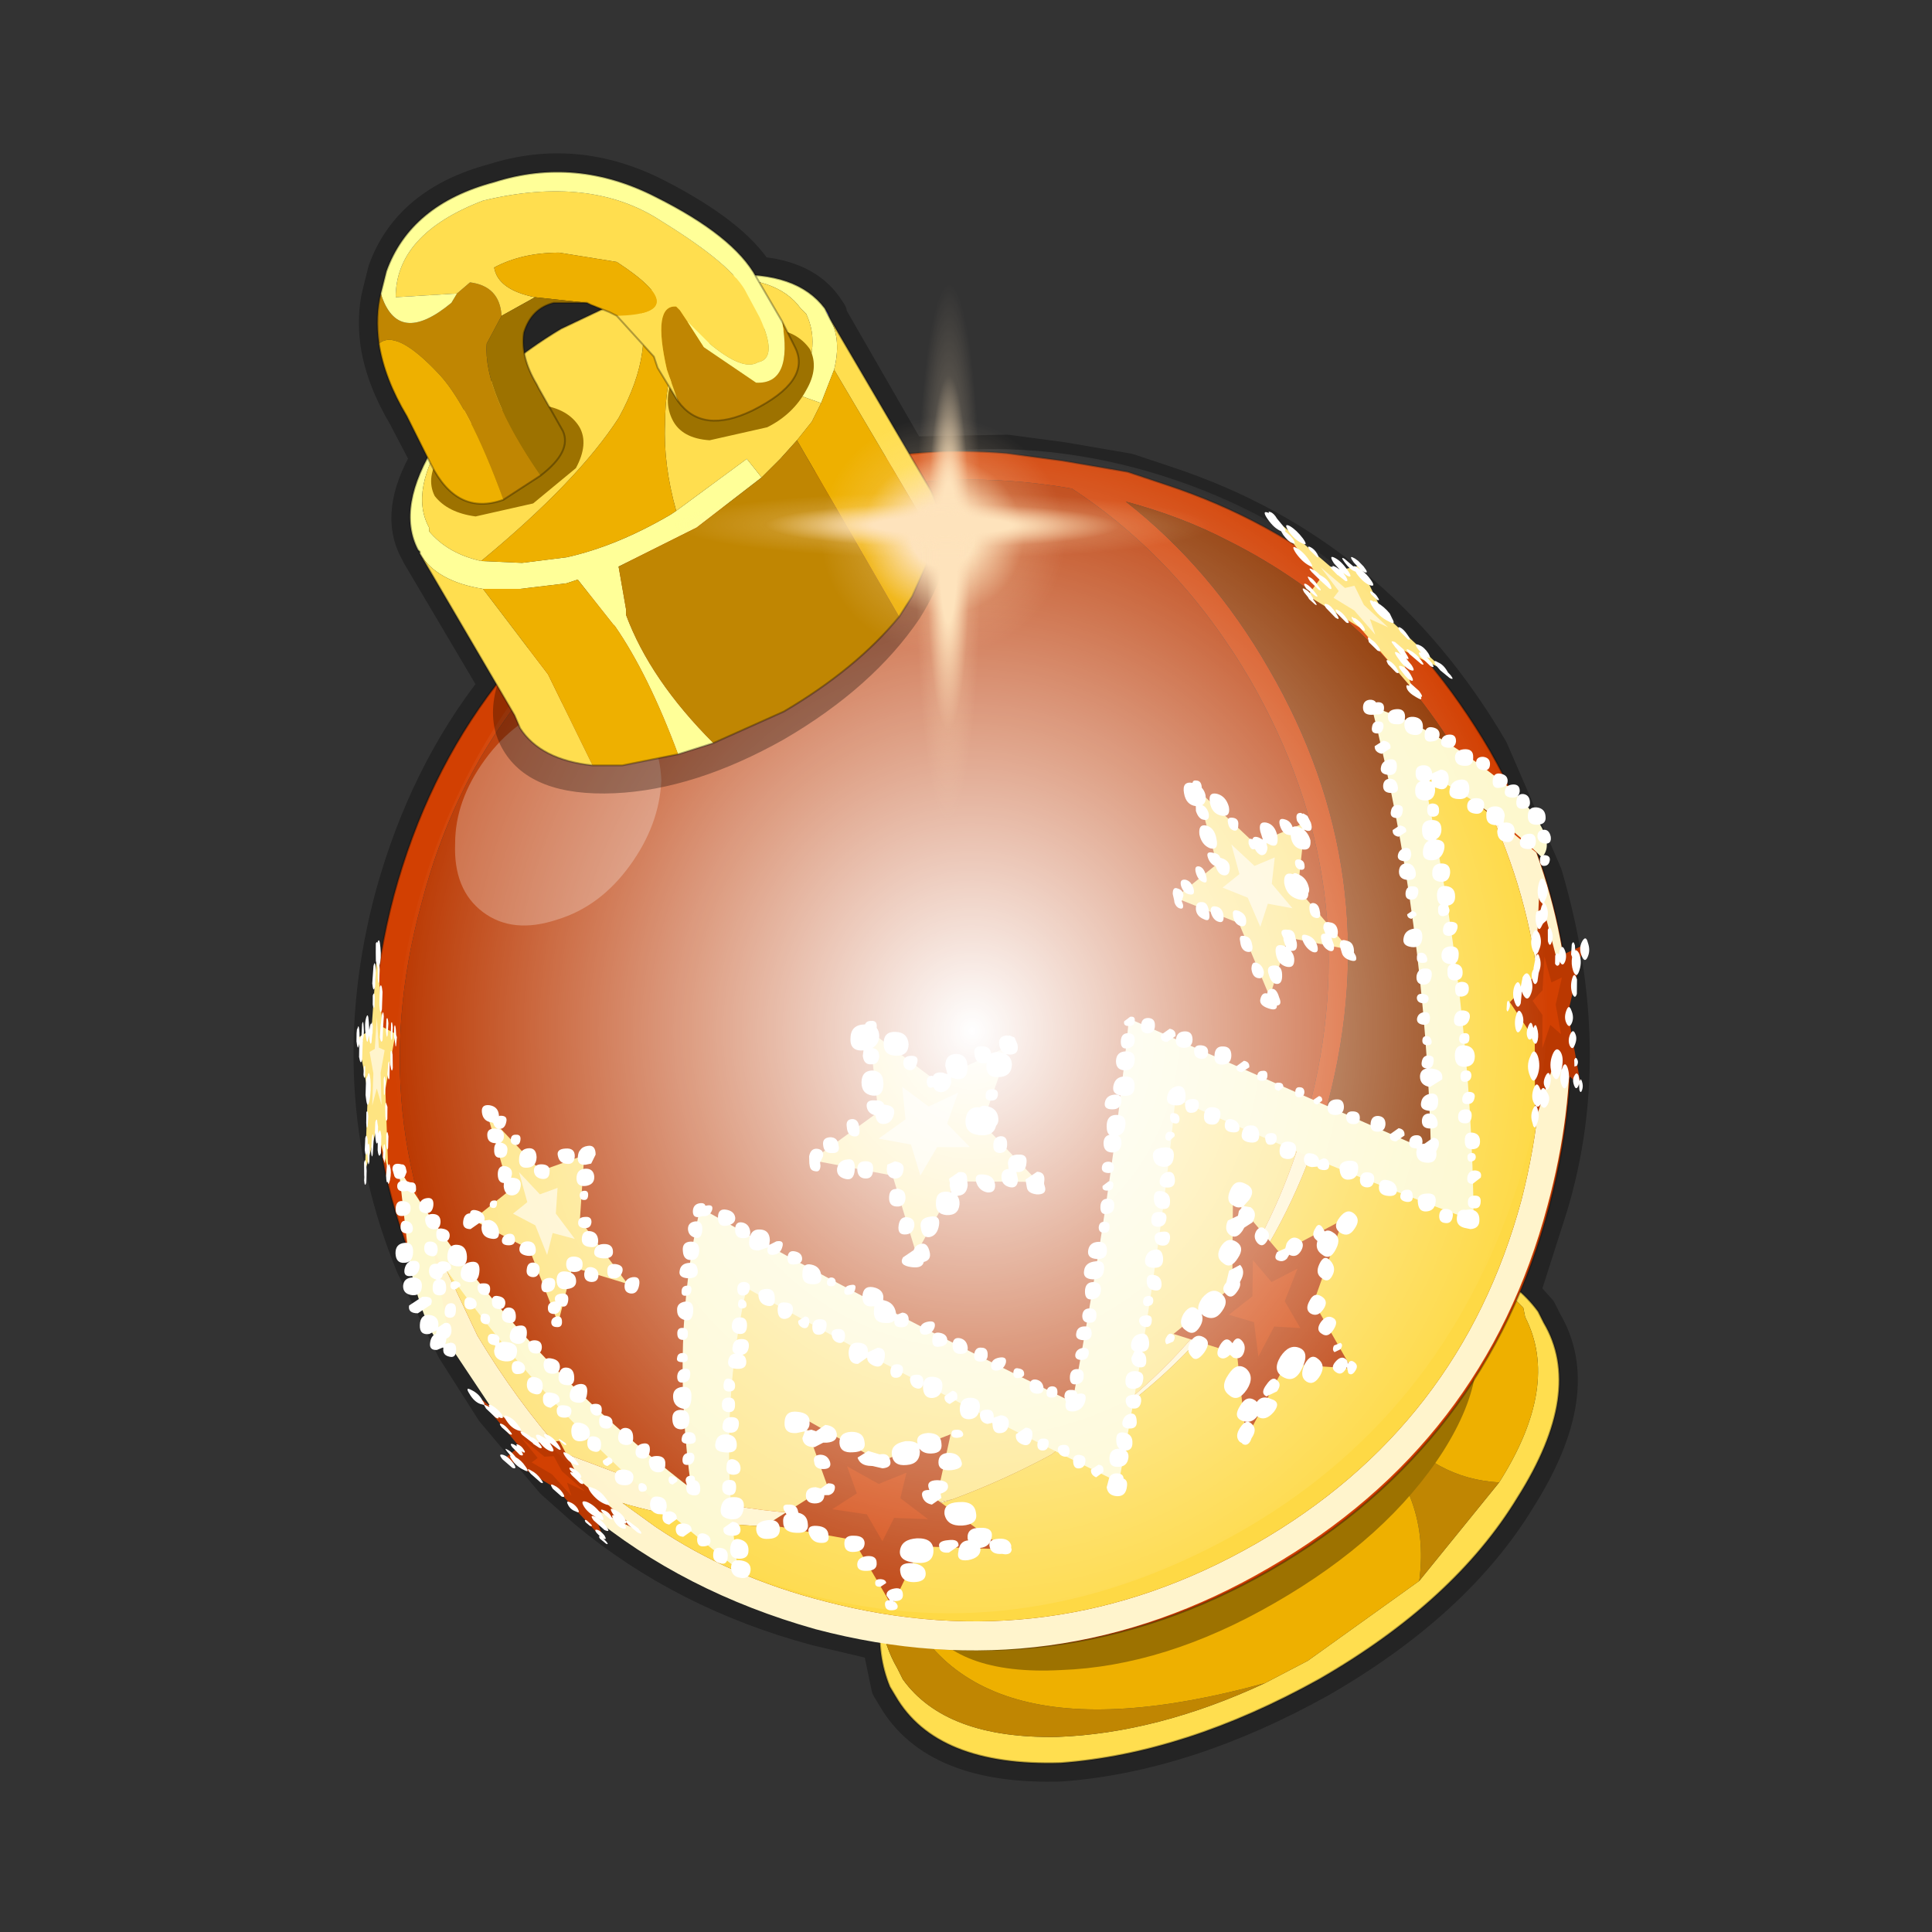 <?xml version="1.0" encoding="UTF-8" standalone="no"?>
<svg xmlns:xlink="http://www.w3.org/1999/xlink" height="520.0px" width="520.0px" xmlns="http://www.w3.org/2000/svg">
  <rect width="100%" height="100%" fill="#333333" stroke="none"/>
  <g transform="matrix(10.0, 0.0, 0.0, 10.0, 0.0, 0.0)">
    <use height="52.0" transform="matrix(1.0, 0.0, 0.0, 1.0, 0.0, 0.0)" width="52.0" xlink:href="#shape0"/>
    <use height="25.55" transform="matrix(-0.216, 0.125, 0.125, 0.216, 14.756, 28.772)" width="16.35" xlink:href="#sprite0"/>
    <use height="25.85" transform="matrix(-0.216, 0.125, 0.125, 0.216, 26.124, 25.855)" width="26.2" xlink:href="#sprite1"/>
    <use height="24.55" transform="matrix(-0.216, 0.125, 0.125, 0.216, 10.47, 24.882)" width="17.3" xlink:href="#sprite2"/>
    <use height="25.85" transform="matrix(-0.216, 0.125, 0.125, 0.216, 34.096, 19.842)" width="17.8" xlink:href="#sprite3"/>
    <use height="25.85" transform="matrix(-0.216, 0.125, 0.125, 0.216, 36.229, 12.536)" width="13.2" xlink:href="#sprite4"/>
    <use height="22.9" transform="matrix(-0.216, 0.125, 0.125, 0.216, 42.56, 23.022)" width="21.25" xlink:href="#sprite5"/>
    <use height="25.1" transform="matrix(-0.216, 0.125, 0.125, 0.216, 35.771, 30.381)" width="29.9" xlink:href="#sprite6"/>
    <use height="25.1" transform="matrix(-0.216, 0.125, 0.125, 0.216, 25.172, 35.744)" width="29.9" xlink:href="#sprite7"/>
    <use height="22.9" transform="matrix(-0.216, 0.125, 0.125, 0.216, 14.68, 36.164)" width="12.65" xlink:href="#sprite8"/>
    <use height="70.2" transform="matrix(-0.216, 0.125, 0.125, 0.216, 37.919, 15.544)" width="132.95" xlink:href="#sprite9"/>
    <use height="6.1" transform="matrix(1.0, 0.0, 0.0, 1.0, 12.25, 18.8)" width="5.55" xlink:href="#shape11"/>
    <use height="136.85" transform="matrix(-0.209, 0.0, 0.0, 0.229, 41.647, 12.088)" width="148.25" xlink:href="#sprite10"/>
    <use height="16.7" transform="matrix(1.0, 0.0, 0.0, 1.0, 10.15, 4.65)" width="15.35" xlink:href="#shape13"/>
    <use height="81.5" transform="matrix(0.181, 0.0, 0.0, 0.181, 18.0, 7.5)" width="81.5" xlink:href="#sprite11"/>
  </g>
  <defs>
    <g id="shape0" transform="matrix(1.0, 0.0, 0.0, 1.0, 0.0, 0.0)">
      <path d="M52.0 0.0 L52.0 52.0 0.0 52.0 0.0 0.0 52.0 0.0" fill="#795fa9" fill-opacity="0.0" fill-rule="evenodd" stroke="none"/>
      <path d="M28.6 12.4 L27.1 12.2 24.45 12.25 22.35 8.6 22.3 8.5 22.3 8.45 22.2 8.3 Q21.65 7.5 20.35 7.4 19.7 6.35 17.65 5.3 15.5 4.2 13.3 4.9 11.05 5.5 10.4 7.3 L10.25 7.9 Q10.1 8.5 10.2 9.25 10.35 10.2 10.95 11.2 L11.0 11.3 11.55 12.35 Q10.7 13.8 11.25 14.8 L11.3 14.85 11.3 14.9 13.4 18.45 Q11.5 20.85 10.6 24.1 9.2 29.3 11.15 34.05 L12.25 36.3 13.3 37.95 14.9 39.85 15.8 40.65 Q18.45 42.85 22.0 43.8 L23.7 44.2 23.95 45.4 24.1 45.65 Q25.2 47.55 28.55 47.45 31.9 47.2 35.5 45.2 39.15 43.1 40.85 40.3 42.65 37.45 41.55 35.6 L41.4 35.3 40.95 34.8 41.7 32.45 Q42.95 28.3 41.55 23.55 L40.1 20.2 Q37.0 14.9 31.4 13.05 L30.35 12.7 28.6 12.4 M14.1 8.95 Q14.3 8.3 14.9 8.15 L15.8 8.15 15.9 8.2 16.15 8.3 Q15.65 8.5 15.1 8.85 L14.1 9.5 14.1 8.95" fill="none" stroke="#000000" stroke-linecap="round" stroke-linejoin="round" stroke-opacity="0.302" stroke-width="1.0"/>
      <path d="M23.7 43.55 Q23.8 44.3 24.15 44.9 L24.3 45.2 Q25.45 46.8 28.45 46.75 31.15 46.65 34.05 45.3 L35.2 44.7 38.2 42.55 40.35 39.9 Q42.0 37.3 41.05 35.45 L41.0 35.2 39.95 34.15 Q40.85 34.55 41.4 35.3 L41.55 35.6 Q42.65 37.45 40.85 40.3 39.15 43.1 35.5 45.2 31.9 47.2 28.55 47.45 25.2 47.55 24.1 45.65 L23.95 45.4 Q23.6 44.55 23.7 43.55" fill="#ffde4f" fill-rule="evenodd" stroke="none"/>
      <path d="M34.05 45.3 Q31.15 46.65 28.45 46.75 25.45 46.8 24.3 45.2 L24.15 44.9 Q23.8 44.3 23.7 43.55 L24.05 42.45 Q25.7 47.6 34.05 45.3 M40.35 39.9 L38.2 42.55 Q38.85 37.6 30.3 36.0 33.1 34.35 35.75 33.95 36.85 39.7 40.35 39.9" fill="#c08602" fill-rule="evenodd" stroke="none"/>
      <path d="M34.05 45.3 Q25.7 47.6 24.05 42.45 L24.8 40.95 Q26.6 38.1 30.25 36.05 L30.3 36.0 Q38.85 37.6 38.2 42.55 L35.2 44.7 34.05 45.3 M39.95 34.15 L41.0 35.2 41.05 35.45 Q42.0 37.3 40.35 39.9 36.85 39.7 35.75 33.95 L37.15 33.8 39.95 34.15" fill="#eeb000" fill-rule="evenodd" stroke="none"/>
      <path d="M24.05 42.45 L23.7 43.55 Q23.6 44.55 23.95 45.4 L24.1 45.65 Q25.2 47.55 28.55 47.45 31.9 47.2 35.5 45.2 39.15 43.1 40.85 40.3 42.65 37.45 41.55 35.6 L41.4 35.3 Q40.85 34.55 39.95 34.15 L37.15 33.8 35.75 33.95 Q33.1 34.35 30.3 36.0 L30.25 36.05 Q26.6 38.1 24.8 40.95 L24.05 42.45 Z" fill="none" stroke="#000000" stroke-linecap="round" stroke-linejoin="round" stroke-opacity="0.302" stroke-width="0.05"/>
      <path d="M29.9 35.5 L30.0 35.45 Q32.35 34.1 34.6 33.75 L35.7 33.65 38.05 33.95 39.25 34.95 39.4 35.15 Q40.3 36.75 38.85 39.05 37.35 41.4 34.3 43.15 31.35 44.85 28.55 44.95 25.7 45.1 24.8 43.55 L24.75 43.35 Q24.4 42.6 24.5 41.75 L24.75 40.85 25.4 39.55 Q26.9 37.25 29.9 35.5" fill="#9d7200" fill-rule="evenodd" stroke="none"/>
      <path d="M28.55 39.0 Q33.6 35.8 35.2 29.95 36.85 23.85 33.65 18.3 31.75 15.05 28.85 13.15 23.4 12.2 18.5 15.0 12.95 18.15 11.35 24.3 9.65 30.45 12.85 35.95 13.85 37.65 15.15 39.1 L17.55 40.05 18.1 40.2 19.35 40.45 25.65 40.3 Q21.45 41.7 16.95 40.5 L16.75 40.45 17.65 41.1 Q19.65 42.45 22.2 43.1 28.35 44.7 33.85 41.55 39.35 38.35 41.0 32.2 42.6 26.15 39.45 20.65 37.05 16.55 33.05 14.55 31.8 13.9 30.3 13.5 32.6 15.3 34.15 18.0 37.35 23.5 35.75 29.65 34.05 35.8 28.55 39.0 M31.4 13.05 Q37.0 14.9 40.1 20.2 43.4 26.0 41.7 32.45 40.0 38.9 34.2 42.25 28.45 45.55 22.0 43.8 18.45 42.85 15.8 40.65 L14.9 39.85 13.3 37.95 12.25 36.3 Q8.9 30.55 10.6 24.1 12.35 17.65 18.1 14.35 22.4 11.8 27.1 12.2 L28.6 12.4 30.35 12.7 31.4 13.05" fill="#d24002" fill-rule="evenodd" stroke="none"/>
      <path d="M25.65 40.3 L19.35 40.45 18.1 40.2 17.55 40.05 15.15 39.1 Q13.85 37.65 12.85 35.95 9.65 30.45 11.35 24.3 12.95 18.15 18.5 15.0 23.4 12.2 28.85 13.15 31.75 15.05 33.65 18.3 36.85 23.85 35.2 29.95 33.6 35.8 28.55 39.0 L28.3 39.15 25.65 40.3" fill="#ba3801" fill-rule="evenodd" stroke="none"/>
      <path d="M25.65 40.3 L28.3 39.15 28.55 39.0 Q34.05 35.8 35.75 29.65 37.35 23.5 34.15 18.0 32.6 15.3 30.3 13.5 31.8 13.9 33.05 14.55 37.05 16.55 39.45 20.65 42.6 26.15 41.0 32.2 39.35 38.35 33.85 41.55 28.35 44.7 22.2 43.1 19.65 42.45 17.65 41.1 L16.75 40.45 16.95 40.5 Q21.45 41.7 25.65 40.3" fill="#8f3600" fill-rule="evenodd" stroke="none"/>
      <path d="M31.4 13.05 L30.35 12.7 28.6 12.4 27.1 12.2 Q22.4 11.8 18.1 14.35 12.35 17.65 10.6 24.1 8.9 30.55 12.25 36.3 L13.3 37.95 14.9 39.85 15.8 40.65 Q18.45 42.85 22.0 43.8 28.45 45.55 34.2 42.25 40.0 38.9 41.7 32.45 43.4 26.0 40.1 20.2 37.0 14.9 31.4 13.05 Z" fill="none" stroke="#000000" stroke-linecap="round" stroke-linejoin="round" stroke-opacity="0.302" stroke-width="0.05"/>
      <path d="M29.15 38.65 L28.55 38.95 29.15 38.65" fill="#d24002" fill-rule="evenodd" stroke="none"/>
      <path d="M18.2 40.15 L18.15 40.2 18.1 40.2 18.2 40.15" fill="#ba3801" fill-rule="evenodd" stroke="none"/>
      <path d="M29.3 38.5 L29.15 38.65 29.25 38.55 29.3 38.55 29.3 38.5" fill="#ffff98" fill-rule="evenodd" stroke="none"/>
      <path d="M35.5 30.45 L35.1 30.35 Q33.6 35.5 29.3 38.5 L29.3 38.55 Q33.8 35.6 35.5 30.45 M18.9 40.35 L18.85 40.7 18.2 40.15 18.1 40.2 17.55 40.0 15.15 39.1 Q13.9 37.7 12.85 35.95 L11.55 33.2 11.2 32.65 11.1 34.05 12.2 36.35 13.3 38.0 14.9 39.8 15.8 40.7 Q18.4 42.85 21.95 43.85 28.4 45.55 34.15 42.2 39.95 38.85 41.65 32.45 43.0 27.5 41.35 22.95 L40.15 21.95 Q42.35 26.85 40.95 32.3 39.3 38.4 33.8 41.55 28.3 44.7 22.2 43.1 19.65 42.45 17.65 41.1 L16.75 40.45 16.9 40.5 Q21.45 41.75 25.65 40.35 22.55 41.1 19.35 40.45 L18.9 40.35" fill="#fff4cc" fill-rule="evenodd" stroke="none"/>
      <path d="M35.1 30.35 L30.75 28.8 29.3 38.5 Q33.6 35.5 35.1 30.35 M29.15 38.65 L19.0 33.9 18.9 40.35 19.35 40.45 Q22.55 41.1 25.65 40.35 27.0 39.85 28.3 39.15 L28.55 38.95 29.15 38.65 M18.15 40.2 Q14.7 37.3 11.55 33.2 L12.85 35.95 Q13.9 37.7 15.15 39.1 L17.55 40.0 18.1 40.2 18.15 40.2" fill="#fee481" fill-rule="evenodd" stroke="none"/>
      <path d="M40.15 21.95 L37.7 20.05 38.95 31.7 35.5 30.45 Q33.8 35.6 29.3 38.55 L29.25 38.55 29.15 38.65 28.55 38.95 28.3 39.15 Q27.0 39.85 25.65 40.35 21.45 41.75 16.9 40.5 L16.75 40.45 17.65 41.1 Q19.65 42.45 22.2 43.1 28.3 44.7 33.8 41.55 39.3 38.4 40.95 32.3 42.35 26.85 40.15 21.95" fill="#fed945" fill-rule="evenodd" stroke="none"/>
    </g>
    <g id="sprite0" transform="matrix(1.0, 0.0, 0.0, 1.0, 1.3, 1.0)">
      <use height="25.55" transform="matrix(1.0, 0.0, 0.0, 1.0, -1.3, -1.0)" width="16.35" xlink:href="#shape1"/>
    </g>
    <g id="shape1" transform="matrix(1.0, 0.0, 0.0, 1.0, 1.3, 1.0)">
      <path d="M2.9 23.35 L3.9 14.8 0.0 9.0 4.9 8.1 6.85 0.0 8.9 8.25 13.9 9.0 10.2 14.8 11.5 23.25 7.15 18.8 2.9 23.35" fill="#fee481" fill-rule="evenodd" stroke="none"/>
      <path d="M5.85 0.75 L5.8 0.65 Q5.4 -0.2 6.15 -0.8 6.9 -1.35 7.25 -0.5 7.6 0.35 6.9 0.9 L6.75 1.05 Q6.9 1.55 6.6 1.9 L6.85 1.7 Q7.65 1.2 8.0 1.95 8.35 2.65 7.6 3.1 L7.55 3.15 Q7.85 3.15 8.1 3.6 8.6 4.4 7.95 4.7 7.35 5.05 6.95 4.45 6.5 3.9 7.05 3.35 L7.15 3.3 Q6.7 3.3 6.45 2.85 6.15 2.3 6.6 1.9 L6.5 1.95 Q6.0 2.25 5.5 1.7 4.95 1.15 5.75 0.75 L5.85 0.75 M5.25 3.4 Q5.7 3.1 6.0 3.55 6.3 3.95 5.9 4.3 5.5 4.6 5.15 4.15 4.75 3.65 5.25 3.4 M4.9 5.3 Q5.75 4.95 6.3 5.85 6.85 6.7 5.95 7.1 5.1 7.5 4.55 6.6 4.05 5.65 4.9 5.3 M7.95 5.75 Q8.6 5.25 9.1 6.1 9.55 6.9 9.0 7.25 L9.2 7.55 Q9.6 8.45 8.9 8.85 8.2 9.2 7.6 8.45 7.05 7.75 7.95 7.2 L8.05 7.15 7.8 6.9 Q7.35 6.3 7.95 5.75 M4.45 7.55 Q5.2 7.1 5.55 7.75 5.85 8.4 5.25 8.9 4.6 9.4 4.15 8.7 3.65 8.05 4.45 7.55 M0.4 9.95 L-0.2 10.15 -1.1 9.55 Q-1.65 8.6 -0.8 8.3 -0.3 8.1 0.1 8.3 0.35 8.35 0.65 8.75 1.25 9.55 0.4 9.95 M2.1 8.85 Q1.45 9.35 0.95 8.6 0.45 7.8 1.4 7.35 2.3 6.9 2.5 7.65 2.75 8.4 2.1 8.85 M1.5 11.95 Q0.6 12.3 0.2 11.5 -0.15 10.7 0.65 10.3 1.45 9.9 1.95 10.7 2.45 11.55 1.5 11.95 M1.8 12.95 Q1.5 12.5 1.95 12.3 2.35 12.1 2.6 12.5 2.8 12.95 2.45 13.15 2.1 13.4 1.8 12.95 M2.95 15.65 Q2.6 15.1 3.25 14.8 3.9 14.45 4.2 14.95 4.5 15.4 3.95 15.8 3.35 16.2 2.95 15.65 M4.7 16.6 Q5.2 17.3 4.45 17.85 3.7 18.45 3.3 17.7 2.9 16.9 3.55 16.4 4.2 15.9 4.7 16.6 M4.25 18.5 Q4.7 19.05 3.8 19.65 2.85 20.25 2.5 19.5 2.15 18.8 2.95 18.35 3.75 17.9 4.25 18.5 M9.9 14.0 Q10.55 13.6 11.05 14.15 11.5 14.7 10.75 15.3 9.95 15.9 9.6 15.15 9.25 14.4 9.9 14.0 M9.9 18.55 Q10.6 18.2 11.05 18.85 11.5 19.55 10.8 19.8 10.1 20.1 9.7 19.5 9.25 18.9 9.9 18.55 M9.35 19.2 Q9.85 20.15 8.85 20.55 7.85 21.0 7.5 20.2 7.15 19.45 8.0 18.85 8.8 18.25 9.35 19.2 M6.05 19.1 Q5.65 18.45 6.35 17.95 7.1 17.45 7.55 18.15 8.0 18.9 7.25 19.35 6.45 19.8 6.05 19.1 M10.35 21.85 L10.3 21.85 Q9.85 22.35 9.35 21.7 8.85 21.05 9.55 20.7 10.3 20.35 10.55 20.9 L10.6 21.1 10.65 21.05 Q11.35 20.75 11.65 21.3 11.95 21.8 11.45 22.15 10.9 22.5 10.4 21.95 L10.35 21.85 M6.2 21.2 Q5.55 21.6 5.15 20.95 4.8 20.35 5.35 19.85 5.9 19.4 6.4 20.05 6.85 20.75 6.2 21.2 M4.1 21.05 Q4.55 21.8 3.85 22.1 L3.7 22.2 Q3.15 22.35 2.7 21.9 2.25 21.4 2.95 20.85 3.7 20.3 4.1 21.05 M2.05 23.0 Q2.8 22.7 3.25 23.3 3.7 23.95 3.15 24.4 2.55 24.85 1.9 24.1 1.25 23.35 2.05 23.0 M13.2 9.8 L13.5 10.2 Q14.0 11.1 13.2 11.75 12.45 12.4 12.05 11.45 11.7 10.5 12.35 9.9 L12.85 9.7 12.7 9.5 Q12.45 8.9 13.0 8.35 13.5 7.85 13.8 8.25 14.35 7.95 14.85 8.6 15.4 9.3 14.6 9.75 L13.45 9.65 13.2 9.8 M10.8 8.85 Q10.5 8.5 10.85 8.35 11.2 8.15 11.45 8.45 11.7 8.75 11.35 9.0 11.05 9.2 10.8 8.85 M11.0 13.1 Q10.7 12.5 11.3 12.25 11.9 12.05 12.25 12.45 12.6 12.9 11.95 13.3 11.3 13.7 11.0 13.1 M11.45 17.55 Q10.9 17.95 10.4 17.35 9.95 16.75 10.5 16.3 11.05 15.9 11.5 16.5 12.0 17.1 11.45 17.55 M11.05 23.3 Q10.75 22.75 11.3 22.55 11.85 22.4 12.1 22.8 12.35 23.25 11.85 23.55 11.35 23.9 11.05 23.3" fill="#ffffff" fill-rule="evenodd" stroke="none"/>
      <path d="M5.4 16.3 L7.15 14.55 8.85 16.3 8.35 12.9 9.8 10.6 7.85 10.3 7.0 7.05 6.25 10.25 4.25 10.6 5.8 12.9 5.4 16.3" fill="#fff4cc" fill-rule="evenodd" stroke="none"/>
    </g>
    <g id="sprite1" transform="matrix(1.0, 0.0, 0.0, 1.0, 0.95, 1.05)">
      <use height="25.85" transform="matrix(1.0, 0.0, 0.0, 1.0, -0.95, -1.05)" width="26.2" xlink:href="#shape2"/>
    </g>
    <g id="shape2" transform="matrix(1.0, 0.0, 0.0, 1.0, 0.95, 1.05)">
      <path d="M19.95 23.35 L12.3 18.8 4.7 23.25 6.75 14.8 0.0 9.0 8.8 8.25 12.3 0.0 15.85 8.1 24.65 9.0 17.95 14.8 19.95 23.35" fill="#fee481" fill-rule="evenodd" stroke="none"/>
      <path d="M11.45 0.15 Q10.95 -0.5 11.6 -0.8 12.05 -1.05 12.35 -0.8 13.7 -1.55 14.45 -0.3 15.25 0.9 13.9 1.55 L14.25 2.0 Q14.65 2.9 13.95 3.25 13.25 3.7 12.75 2.95 12.35 2.25 12.95 1.8 12.1 1.8 11.65 1.05 11.4 0.6 11.45 0.15 M9.35 3.4 Q8.8 2.25 9.9 1.55 11.0 0.85 11.65 2.0 12.3 3.1 11.15 3.8 10.0 4.5 9.35 3.4 M15.8 4.4 Q16.45 5.5 15.5 6.25 14.55 6.95 13.85 5.75 13.15 4.55 14.15 3.9 15.15 3.35 15.8 4.4 M25.15 9.4 Q25.35 9.9 24.95 10.2 24.55 10.6 24.15 10.0 L24.0 9.65 23.4 9.25 Q22.95 8.7 23.5 8.25 24.1 7.8 24.7 8.5 L25.05 9.15 25.15 9.4 M22.8 8.25 Q23.15 9.05 22.35 9.45 21.6 9.9 21.35 9.05 21.0 8.25 21.7 7.85 22.5 7.45 22.8 8.25 M19.6 7.8 Q20.0 8.6 19.45 9.05 18.85 9.5 18.5 8.6 18.05 7.7 18.65 7.35 19.3 7.0 19.6 7.8 M21.3 10.85 Q22.15 10.45 22.75 11.15 23.25 11.85 22.55 12.55 21.85 13.25 21.15 12.2 20.45 11.15 21.3 10.85 M20.9 12.3 Q21.35 13.15 20.65 13.6 19.95 14.05 19.45 13.2 18.9 12.45 19.7 12.0 20.45 11.55 20.9 12.3 M16.65 7.0 Q16.9 7.7 16.3 8.25 16.65 9.15 16.0 9.5 15.25 9.9 14.55 9.2 13.85 8.5 14.8 7.8 L14.9 7.7 Q14.8 7.2 15.5 6.85 16.35 6.25 16.65 7.0 M16.95 13.6 L17.85 13.5 18.15 13.9 Q18.6 14.75 17.9 15.2 17.2 15.6 16.65 14.9 16.1 14.3 16.9 13.65 L16.95 13.6 M13.15 18.8 L13.4 19.55 13.65 19.3 Q14.7 18.55 15.35 19.65 16.05 20.7 15.05 21.4 13.95 22.1 13.25 21.1 12.95 20.65 13.0 20.2 L12.85 20.25 Q12.05 20.6 11.45 19.75 L11.2 19.2 Q10.7 18.4 11.6 18.05 L12.85 18.15 13.0 18.6 13.15 18.8 M17.9 16.6 L18.15 16.3 18.55 16.15 Q19.05 16.0 19.45 16.65 19.95 17.45 19.25 17.9 18.5 18.4 17.95 17.6 17.6 16.95 17.9 16.6 M20.05 19.75 Q20.7 20.55 20.0 20.95 19.25 21.4 18.65 20.7 18.15 20.0 18.8 19.5 19.45 19.0 20.05 19.75 M9.7 7.9 Q10.0 8.55 9.55 8.7 L9.35 8.75 Q9.45 9.3 8.9 9.65 8.15 10.0 7.45 9.3 L7.2 8.8 6.75 9.25 Q5.8 9.95 5.1 8.75 4.4 7.55 5.4 6.9 6.45 6.3 7.1 7.4 L7.35 8.3 7.7 7.9 Q8.35 7.4 8.8 7.7 L8.9 7.6 Q9.35 7.35 9.7 7.9 M9.55 5.6 Q9.0 5.05 9.7 4.65 10.45 4.2 10.85 4.85 11.2 5.5 10.65 5.9 10.15 6.2 9.55 5.6 M3.75 7.9 Q4.15 8.8 3.45 9.2 L3.05 9.4 3.15 9.45 Q4.0 10.65 2.8 11.3 1.55 12.0 0.85 10.95 0.4 10.2 0.85 9.55 L0.45 9.85 Q-0.45 10.35 -0.8 9.3 L-0.9 8.5 -0.55 8.05 -0.4 8.0 -0.3 7.9 Q0.6 7.45 0.95 8.4 1.15 9.0 0.9 9.45 L1.2 9.15 Q1.75 8.7 2.15 8.75 1.85 8.05 2.55 7.6 3.4 7.0 3.75 7.9 M4.9 12.3 Q5.3 12.8 4.65 13.15 4.1 13.45 3.75 12.95 3.4 12.45 4.0 12.1 4.6 11.8 4.9 12.3 M5.4 13.4 Q5.75 13.05 6.1 13.15 7.2 12.35 8.1 13.5 9.0 14.8 7.6 15.75 6.4 16.6 5.6 15.75 5.15 15.6 4.95 15.1 4.55 14.15 5.4 13.4 M6.7 18.5 Q6.0 18.85 5.55 18.05 5.1 17.3 5.75 16.95 6.45 16.65 6.9 17.4 7.35 18.1 6.7 18.5 M10.5 19.95 Q10.7 20.9 10.0 21.5 9.25 22.0 8.85 21.15 8.5 20.25 9.35 19.65 10.25 18.95 10.5 19.95 M6.5 19.85 L6.75 20.45 Q7.45 20.1 7.85 20.8 8.3 21.55 7.65 22.2 7.0 22.8 6.45 21.95 L6.2 21.15 Q5.4 21.75 4.8 20.9 4.15 20.1 5.05 19.65 5.95 19.1 6.5 19.85 M6.05 23.15 Q6.3 23.75 5.5 24.35 4.6 24.9 4.35 24.15 L4.25 23.75 4.15 23.6 Q3.45 22.75 4.25 22.25 L5.75 22.35 6.05 23.15 M19.0 22.7 Q19.55 22.5 20.0 22.9 L21.4 23.0 Q22.25 23.5 21.15 24.35 20.2 25.1 19.7 24.55 18.85 24.8 18.6 23.9 18.3 22.9 19.0 22.7 M16.3 21.95 Q15.55 21.05 16.7 20.65 17.8 20.2 18.15 21.25 18.55 22.25 17.8 22.55 17.0 22.8 16.3 21.95" fill="#ffffff" fill-rule="evenodd" stroke="none"/>
      <path d="M15.35 16.3 L12.25 14.55 Q10.75 15.45 9.2 16.3 L10.05 12.9 7.35 10.6 10.85 10.3 12.25 7.05 13.7 10.25 17.25 10.6 14.55 12.9 15.35 16.3" fill="#fff4cc" fill-rule="evenodd" stroke="none"/>
    </g>
    <g id="sprite2" transform="matrix(1.0, 0.0, 0.0, 1.0, 2.55, 1.85)">
      <use height="24.55" transform="matrix(1.0, 0.0, 0.0, 1.0, -2.55, -1.85)" width="17.3" xlink:href="#shape3"/>
    </g>
    <g id="shape3" transform="matrix(1.0, 0.0, 0.0, 1.0, 2.55, 1.85)">
      <path d="M10.8 21.05 L9.65 16.55 13.1 20.0 8.45 12.6 6.5 7.05 4.75 7.0 0.0 0.0 3.6 7.35 2.75 8.7 6.7 13.35 10.8 21.05" fill="#fee481" fill-rule="evenodd" stroke="none"/>
      <path d="M0.2 0.05 L-0.3 -0.8 Q-0.55 -0.95 -0.45 -0.75 -1.05 -1.3 -0.5 -0.15 0.0 0.95 0.55 1.45 L0.75 1.85 1.45 2.95 Q1.75 3.3 1.4 2.55 L0.85 1.6 0.65 0.85 0.2 0.05 M2.2 2.75 L1.15 1.2 Q0.6 0.6 1.15 1.7 L2.1 3.2 Q2.65 3.75 2.2 2.75 M1.7 4.1 L2.7 5.7 Q3.25 6.25 2.7 5.15 L1.7 3.5 Q1.25 3.1 1.7 4.1 M2.8 9.1 L3.3 9.8 Q3.55 10.1 3.3 9.6 L3.15 9.2 3.05 8.9 2.5 8.0 Q2.2 7.65 2.45 8.25 L2.75 8.85 2.8 9.1 M2.65 7.95 L3.3 8.95 Q3.65 9.3 3.25 8.55 L2.6 7.5 Q2.3 7.2 2.65 7.95 M2.85 7.35 L3.55 8.4 Q3.9 8.8 3.5 7.95 L2.8 6.85 Q2.5 6.6 2.85 7.35 M4.2 10.15 Q3.9 9.85 4.15 10.5 L4.85 11.75 Q5.3 12.3 4.9 11.3 L4.2 10.15 M5.0 11.35 L5.7 12.5 Q6.0 12.85 5.7 12.05 L5.0 11.05 Q4.7 10.7 5.0 11.35 M2.9 6.45 L3.6 7.5 4.3 8.6 Q4.65 8.9 4.4 8.2 L3.6 7.0 3.55 6.95 3.0 6.2 Q2.55 5.75 2.9 6.45 M6.25 12.25 Q6.0 11.95 6.1 12.25 L6.25 12.65 6.95 13.7 Q7.3 14.05 6.95 13.45 L6.3 12.3 6.25 12.25 M9.5 16.6 L9.85 17.3 9.75 17.1 Q9.15 16.5 9.6 17.5 L10.55 19.05 Q11.1 19.55 10.7 18.6 L10.25 17.85 10.3 17.9 Q10.6 18.1 10.25 17.35 L10.0 16.8 9.4 15.85 Q8.95 15.45 9.25 16.05 L9.4 16.45 9.5 16.6 M7.65 14.95 L7.5 14.75 7.35 14.6 7.45 15.1 8.1 16.2 Q8.5 16.6 8.15 15.85 L7.65 14.95 M8.95 17.9 L9.6 18.95 Q9.9 19.3 9.65 18.65 L9.05 17.6 Q8.65 17.15 8.95 17.9 M4.45 6.75 L4.85 7.4 4.95 7.5 5.45 8.2 Q5.75 8.5 5.5 7.85 L5.3 7.4 5.6 7.75 Q6.05 8.3 5.6 7.2 5.1 6.05 4.6 5.6 4.1 5.15 4.6 6.15 L5.0 6.95 4.75 6.65 Q4.4 6.25 4.45 6.55 L4.4 6.4 Q4.25 6.25 4.45 6.75 M3.3 4.75 L2.8 3.9 Q2.4 3.55 2.7 4.15 L3.25 5.05 Q3.5 5.3 3.3 4.75 M5.35 6.35 Q5.75 7.2 6.1 7.45 L6.2 7.65 6.25 7.7 7.25 9.3 Q7.75 9.85 7.4 8.9 L6.65 7.65 6.85 7.85 Q7.2 8.25 6.8 7.3 L6.35 6.55 6.1 6.2 6.0 6.15 5.95 6.1 Q5.6 5.75 6.05 6.65 L6.55 7.55 6.35 7.25 6.0 7.0 5.35 6.0 Q4.95 5.55 5.35 6.35 M7.45 10.3 L7.9 11.05 Q8.15 11.3 7.95 10.8 L7.5 10.1 Q7.2 9.9 7.45 10.3 M7.95 11.35 L7.65 11.15 Q7.1 10.55 7.55 11.6 8.1 12.75 8.8 13.55 9.4 14.2 9.1 13.4 L8.85 12.8 7.95 11.35 M10.35 15.85 Q10.65 16.15 10.3 15.45 L9.7 14.45 Q9.4 14.25 9.75 14.95 L10.35 15.85 M10.5 17.4 L11.4 18.75 Q11.75 19.15 11.4 18.4 L10.55 17.1 Q10.05 16.5 10.5 17.4 M11.05 17.05 L11.35 17.6 Q11.0 17.3 11.35 18.0 L12.1 19.25 Q12.55 19.75 12.1 18.9 L11.8 18.25 Q12.25 18.7 11.9 17.9 L11.2 16.8 Q10.8 16.4 11.05 17.05 M12.85 19.95 L13.5 21.0 Q13.95 21.45 13.6 20.7 L13.4 20.4 13.3 20.2 12.65 19.05 Q12.25 18.6 12.5 19.25 L12.85 19.95 M10.6 20.45 Q10.4 20.3 10.55 20.65 10.25 20.35 10.45 20.85 10.55 21.35 11.15 22.05 11.7 22.6 11.45 22.1 11.75 22.3 11.3 21.45 L10.6 20.45 M10.6 19.55 L9.9 18.5 Q9.55 18.15 10.0 19.1 L10.75 20.2 10.6 19.55" fill="#ffffff" fill-rule="evenodd" stroke="none"/>
      <path d="M7.9 14.6 L7.45 12.8 8.8 14.15 6.95 11.2 6.15 9.0 5.5 9.0 3.6 6.15 5.05 9.1 4.65 9.65 6.25 11.55 7.9 14.6" fill="#fff4cc" fill-rule="evenodd" stroke="none"/>
    </g>
    <g id="sprite3" transform="matrix(1.0, 0.0, 0.0, 1.0, 1.05, 1.05)">
      <use height="25.85" transform="matrix(1.0, 0.0, 0.0, 1.0, -1.05, -1.05)" width="17.8" xlink:href="#shape4"/>
    </g>
    <g id="shape4" transform="matrix(1.0, 0.0, 0.0, 1.0, 1.05, 1.05)">
      <path d="M12.7 23.35 L7.8 18.8 2.7 23.25 4.25 14.8 0.0 9.0 5.8 8.25 8.3 0.0 10.45 8.1 16.15 9.0 11.6 14.8 12.7 23.35" fill="#fee481" fill-rule="evenodd" stroke="none"/>
      <path d="M7.75 0.15 Q7.4 -0.5 7.85 -0.8 8.15 -1.05 8.35 -0.8 9.25 -1.55 9.7 -0.3 10.15 0.9 9.3 1.55 L9.55 2.0 Q9.75 2.9 9.3 3.25 8.8 3.7 8.5 2.95 8.3 2.25 8.65 1.8 8.1 1.8 7.8 1.05 7.65 0.6 7.75 0.15 M6.25 3.4 Q5.95 2.25 6.65 1.55 7.4 0.85 7.8 2.0 8.2 3.1 7.45 3.8 6.65 4.5 6.25 3.4 M10.5 4.4 Q10.85 5.5 10.25 6.25 9.55 6.95 9.15 5.75 8.7 4.55 9.4 3.9 10.05 3.35 10.5 4.4 M16.5 9.4 Q16.6 9.9 16.35 10.2 16.0 10.6 15.8 10.0 L15.75 9.65 15.3 9.25 Q15.0 8.7 15.45 8.25 15.8 7.8 16.2 8.5 L16.4 9.15 16.5 9.4 M15.0 8.25 Q15.15 9.05 14.65 9.45 14.15 9.9 13.95 9.05 13.8 8.25 14.25 7.85 14.8 7.45 15.0 8.25 M12.9 7.8 Q13.1 8.6 12.7 9.05 12.35 9.5 12.1 8.6 11.85 7.7 12.25 7.35 12.7 7.0 12.9 7.8 M13.9 10.85 Q14.45 10.45 14.85 11.15 15.2 11.85 14.65 12.55 14.2 13.25 13.8 12.2 13.35 11.15 13.9 10.85 M13.65 12.3 Q13.85 13.15 13.4 13.6 12.95 14.05 12.6 13.2 12.3 12.45 12.85 12.0 13.35 11.55 13.65 12.3 M10.95 7.0 Q11.1 7.7 10.7 8.25 10.9 9.15 10.45 9.5 9.95 9.9 9.5 9.2 9.05 8.5 9.7 7.8 L9.8 7.7 Q9.7 7.2 10.2 6.85 10.8 6.25 10.95 7.0 M11.0 13.6 Q11.35 13.2 11.6 13.5 L11.8 13.9 Q12.05 14.75 11.55 15.2 11.1 15.6 10.75 14.9 10.45 14.3 10.95 13.65 L11.0 13.6 M8.35 18.8 L8.5 19.55 8.65 19.3 Q9.4 18.55 9.8 19.65 10.2 20.7 9.55 21.4 8.85 22.1 8.35 21.1 8.15 20.65 8.25 20.2 L8.15 20.25 Q7.6 20.6 7.25 19.75 L7.1 19.2 Q6.75 18.4 7.4 18.05 8.05 17.55 8.2 18.15 L8.25 18.6 8.35 18.8 M11.5 16.6 L11.75 16.3 12.0 16.15 Q12.3 16.0 12.5 16.65 12.85 17.45 12.4 17.9 11.85 18.4 11.55 17.6 11.3 16.95 11.5 16.6 M12.9 19.75 Q13.25 20.55 12.8 20.95 12.3 21.4 11.9 20.7 11.65 20.0 12.05 19.5 12.45 19.0 12.9 19.75 M6.4 7.9 Q6.55 8.55 6.25 8.7 L6.1 8.75 Q6.15 9.3 5.85 9.65 5.35 10.0 4.85 9.3 L4.7 8.8 4.4 9.25 Q3.8 9.95 3.3 8.75 2.9 7.55 3.6 6.9 4.3 6.3 4.65 7.4 L4.85 8.3 5.1 7.9 Q5.5 7.4 5.8 7.7 L5.9 7.6 Q6.15 7.35 6.4 7.9 M6.35 5.6 Q5.95 5.05 6.45 4.65 7.0 4.2 7.2 4.85 7.45 5.5 7.05 5.9 6.7 6.2 6.35 5.6 M2.5 7.9 Q2.7 8.8 2.25 9.2 L2.0 9.4 2.05 9.45 Q2.55 10.65 1.75 11.3 0.95 12.0 0.45 10.95 0.25 10.2 0.5 9.55 L0.25 9.85 Q-0.3 10.35 -0.55 9.3 L-0.6 8.5 -0.35 8.05 -0.2 8.0 -0.2 7.9 Q0.4 7.45 0.65 8.4 L0.55 9.45 0.75 9.15 Q1.1 8.7 1.4 8.75 1.25 8.05 1.7 7.6 2.25 7.0 2.5 7.9 M3.15 12.3 Q3.35 12.8 2.95 13.15 2.55 13.45 2.35 12.95 2.1 12.45 2.55 12.1 2.95 11.8 3.15 12.3 M3.45 13.4 Q3.65 13.05 3.9 13.15 4.65 12.35 5.2 13.5 5.7 14.8 4.8 15.75 3.95 16.6 3.5 15.75 3.2 15.6 3.1 15.1 2.85 14.15 3.45 13.4 M4.1 18.5 Q3.65 18.85 3.4 18.05 3.1 17.3 3.55 16.95 4.0 16.65 4.3 17.4 4.6 18.1 4.1 18.5 M6.6 19.95 Q6.7 20.9 6.25 21.5 5.75 22.0 5.5 21.15 5.3 20.25 5.85 19.65 6.45 18.95 6.6 19.95 M4.0 19.85 L4.1 20.45 Q4.6 20.1 4.8 20.8 5.1 21.55 4.7 22.2 4.25 22.8 3.9 21.95 L3.75 21.15 Q3.25 21.75 2.8 20.9 2.45 20.1 3.05 19.65 3.6 19.1 4.0 19.85 M3.6 23.15 Q3.75 23.75 3.15 24.35 2.6 24.9 2.45 24.15 L2.45 23.75 2.35 23.6 Q1.9 22.75 2.5 22.25 3.0 21.65 3.4 22.35 L3.6 23.15 M12.1 22.7 Q12.45 22.5 12.75 22.9 13.15 22.5 13.65 23.0 14.2 23.5 13.45 24.35 12.8 25.1 12.5 24.55 11.95 24.8 11.85 23.9 11.6 22.9 12.1 22.7 M10.35 21.95 Q9.85 21.05 10.6 20.65 11.4 20.2 11.6 21.25 11.85 22.25 11.3 22.55 10.8 22.8 10.35 21.95" fill="#ffffff" fill-rule="evenodd" stroke="none"/>
      <path d="M9.8 16.3 L7.85 14.55 5.8 16.3 6.4 12.9 4.7 10.6 7.05 10.3 8.05 7.05 8.9 10.25 11.2 10.6 9.4 12.9 9.8 16.3" fill="#fff4cc" fill-rule="evenodd" stroke="none"/>
    </g>
    <g id="sprite4" transform="matrix(1.0, 0.0, 0.0, 1.0, 1.9, 1.05)">
      <use height="25.85" transform="matrix(1.0, 0.0, 0.0, 1.0, -1.9, -1.05)" width="13.2" xlink:href="#shape5"/>
    </g>
    <g id="shape5" transform="matrix(1.0, 0.0, 0.0, 1.0, 1.9, 1.05)">
      <path d="M3.95 23.35 L3.05 18.8 0.0 23.25 2.6 14.8 2.2 9.0 4.75 8.25 7.65 0.0 6.6 8.1 8.7 9.0 5.55 14.8 3.95 23.35" fill="#fee481" fill-rule="evenodd" stroke="none"/>
      <path d="M7.4 0.15 Q7.4 -0.5 7.65 -0.8 7.85 -1.05 7.85 -0.8 8.4 -1.55 8.3 -0.3 8.2 0.9 7.7 1.55 L7.7 2.0 Q7.6 2.9 7.3 3.25 7.0 3.7 7.0 2.95 7.1 2.25 7.35 1.8 7.15 1.8 7.25 1.05 L7.4 0.15 M6.05 3.4 Q6.2 2.25 6.6 1.55 7.05 0.85 7.0 2.0 6.9 3.1 6.4 3.8 5.95 4.5 6.05 3.4 M7.5 4.4 Q7.4 5.5 6.95 6.25 6.55 6.95 6.65 5.75 6.75 4.55 7.2 3.9 7.55 3.35 7.5 4.4 M8.75 9.4 L8.5 10.2 Q8.3 10.6 8.35 10.0 L8.4 9.65 Q8.3 9.65 8.35 9.25 8.3 8.7 8.6 8.25 8.85 7.8 8.85 8.5 L8.75 9.15 8.75 9.4 M8.45 8.25 L8.0 9.45 Q7.7 9.9 7.85 9.05 7.95 8.25 8.2 7.85 8.5 7.45 8.45 8.25 M7.7 7.8 L7.35 9.05 Q7.05 9.5 7.2 8.6 7.25 7.7 7.55 7.35 7.75 7.0 7.7 7.8 M7.35 10.85 Q7.7 10.45 7.65 11.15 L7.3 12.55 Q6.95 13.25 7.0 12.2 7.05 11.15 7.35 10.85 M6.9 12.3 L6.55 13.6 Q6.2 14.05 6.3 13.2 6.35 12.45 6.65 12.0 6.95 11.55 6.9 12.3 M7.05 7.0 L6.7 8.25 6.3 9.5 Q6.05 9.9 6.0 9.2 5.95 8.5 6.4 7.8 L6.45 7.7 Q6.55 7.2 6.8 6.85 7.2 6.25 7.05 7.0 M5.6 13.6 Q5.75 13.2 5.8 13.5 L5.8 13.9 5.45 15.2 Q5.15 15.6 5.15 14.9 5.15 14.3 5.5 13.65 L5.6 13.6 M3.25 18.8 L3.2 19.55 3.3 19.3 Q3.75 18.55 3.65 19.65 3.6 20.7 3.2 21.4 2.7 22.1 2.75 21.1 L2.9 20.2 2.85 20.25 Q2.6 20.6 2.65 19.75 L2.65 19.2 3.05 18.05 Q3.45 17.55 3.35 18.15 L3.3 18.6 3.25 18.8 M5.1 16.6 L5.2 16.3 5.35 16.15 5.5 16.65 5.15 17.9 Q4.8 18.4 4.85 17.6 4.9 16.95 5.1 16.6 M4.9 19.75 L4.6 20.95 Q4.3 21.4 4.3 20.7 4.3 20.0 4.6 19.5 4.9 19.0 4.9 19.75 M5.0 7.9 L4.8 8.7 4.75 8.75 4.4 9.65 Q4.1 10.0 4.1 9.3 L4.15 8.8 3.95 9.25 Q3.5 9.95 3.6 8.75 3.7 7.55 4.15 6.9 4.55 6.3 4.5 7.4 L4.3 8.3 4.5 7.9 Q4.8 7.4 4.85 7.7 L4.9 7.6 Q5.1 7.35 5.0 7.9 M5.55 5.6 Q5.55 5.05 5.8 4.65 6.1 4.2 6.05 4.85 L5.75 5.9 Q5.55 6.2 5.55 5.6 M3.45 7.9 Q3.35 8.8 3.05 9.2 L2.9 9.4 2.95 9.45 Q2.85 10.65 2.4 11.3 1.85 12.0 1.95 10.95 2.0 10.2 2.3 9.55 L2.15 9.85 Q1.75 10.35 1.9 9.3 L2.1 8.5 2.3 8.05 2.35 8.0 2.4 7.9 Q2.7 7.45 2.6 8.4 L2.35 9.45 2.5 9.15 Q2.7 8.7 2.85 8.75 L3.25 7.6 Q3.55 7.0 3.45 7.9 M2.7 12.3 L2.45 13.15 Q2.2 13.45 2.25 12.95 2.25 12.45 2.5 12.1 2.7 11.8 2.7 12.3 M2.6 13.4 Q2.75 13.05 2.85 13.15 3.25 12.35 3.25 13.5 3.2 14.8 2.55 15.75 2.05 16.6 2.05 15.75 L2.0 15.1 Q2.15 14.15 2.6 13.4 M1.7 18.5 Q1.4 18.85 1.5 18.05 1.55 17.3 1.8 16.95 2.05 16.65 2.0 17.4 L1.7 18.5 M2.35 19.95 L1.8 21.5 Q1.5 22.0 1.6 21.15 1.7 20.25 2.1 19.65 2.5 18.95 2.35 19.95 M1.3 19.85 L1.2 20.45 Q1.5 20.1 1.45 20.8 L1.05 22.2 Q0.7 22.8 0.75 21.95 L0.9 21.15 Q0.55 21.75 0.55 20.9 0.6 20.1 0.95 19.65 1.35 19.1 1.3 19.85 M0.35 23.15 L-0.1 24.35 Q-0.45 24.9 -0.35 24.15 L-0.25 23.75 -0.25 23.6 Q-0.25 22.75 0.15 22.25 0.45 21.65 0.5 22.35 L0.35 23.15 M3.85 22.7 L4.1 22.9 Q4.35 22.5 4.45 23.0 4.55 23.5 4.05 24.35 3.65 25.1 3.6 24.55 3.35 24.8 3.45 23.9 L3.85 22.7 M3.35 21.95 Q3.35 21.05 3.75 20.65 4.15 20.2 4.0 21.25 3.9 22.25 3.6 22.55 3.35 22.8 3.35 21.95" fill="#ffffff" fill-rule="evenodd" stroke="none"/>
      <path d="M4.5 16.3 L4.15 14.55 2.9 16.3 3.95 12.9 3.8 10.6 4.8 10.3 5.95 7.05 5.55 10.25 6.4 10.6 5.15 12.9 4.5 16.3" fill="#fff4cc" fill-rule="evenodd" stroke="none"/>
    </g>
    <g id="sprite5" transform="matrix(1.0, 0.0, 0.0, 1.0, 4.65, 1.15)">
      <use height="22.9" transform="matrix(1.0, 0.0, 0.0, 1.0, -4.65, -1.15)" width="21.25" xlink:href="#shape6"/>
    </g>
    <g id="shape6" transform="matrix(1.0, 0.0, 0.0, 1.0, 4.65, 1.15)">
      <path d="M5.15 12.9 L7.85 20.4 9.1 16.75 14.05 21.2 9.65 13.55 9.95 8.7 6.1 7.55 1.25 0.0 3.2 7.05 0.0 7.35 5.15 12.9" fill="#ba3801" fill-rule="evenodd" stroke="none"/>
      <path d="M0.15 -0.55 Q0.2 0.4 0.95 0.95 L1.4 1.25 Q1.3 1.3 1.35 1.7 1.45 2.5 2.1 3.05 L2.6 3.15 2.85 3.3 Q3.45 3.75 3.3 3.0 3.15 2.3 2.6 1.7 L2.1 1.75 1.8 1.45 1.45 1.25 Q1.7 1.2 1.65 0.75 1.6 -0.05 0.85 -0.8 0.1 -1.55 0.15 -0.55 M4.4 5.4 Q5.15 6.05 5.0 5.05 4.85 4.15 4.15 3.6 3.45 3.0 3.5 3.95 3.65 4.85 4.4 5.4 M2.8 5.35 Q3.3 5.8 3.1 5.05 L2.5 4.0 Q2.05 3.65 2.2 4.3 2.3 4.95 2.8 5.35 M5.7 7.55 L6.25 8.25 Q6.8 8.65 6.65 7.9 6.5 7.15 5.95 6.9 L5.9 6.8 5.25 6.05 Q4.55 5.35 4.75 6.1 4.9 6.9 5.6 7.45 L5.7 7.55 M3.05 7.6 L3.3 7.85 Q3.65 8.0 3.65 7.55 L3.2 6.8 Q2.8 6.55 2.8 6.9 L2.5 6.55 Q1.95 6.1 2.0 6.7 2.05 7.4 2.55 7.85 3.1 8.3 3.1 7.7 L3.05 7.6 M5.15 12.55 Q4.5 12.0 4.65 12.8 4.75 13.6 5.3 14.0 5.85 14.4 5.8 13.7 5.75 13.05 5.15 12.55 M1.05 7.4 Q0.85 7.4 0.85 7.85 0.95 8.75 1.7 9.45 2.5 10.2 2.35 9.2 2.2 8.45 1.7 7.85 L1.65 7.55 1.05 6.65 Q0.65 6.3 0.8 6.9 L1.05 7.4 M-0.05 6.95 Q-0.8 6.5 -0.55 7.35 -0.4 8.2 0.2 8.65 0.85 9.15 0.75 8.3 0.65 7.4 -0.05 6.95 M3.65 11.25 Q3.5 10.5 2.9 9.9 2.25 9.25 2.45 10.2 L3.25 11.55 Q3.75 12.0 3.65 11.25 M8.65 7.45 Q7.85 6.9 8.1 7.85 L7.4 7.05 Q6.55 6.55 6.7 7.55 6.85 8.6 7.65 9.15 8.35 9.65 8.3 8.65 L8.25 8.35 9.0 9.4 Q9.65 9.9 9.5 9.0 9.35 8.05 8.65 7.45 M10.0 10.2 Q9.4 9.65 9.45 10.45 9.55 11.25 10.25 11.75 11.05 12.3 10.85 11.5 10.6 10.7 10.0 10.2 M10.65 9.2 L10.25 8.6 Q9.95 8.3 10.0 8.7 10.05 9.05 10.4 9.3 10.8 9.6 10.65 9.2 M10.2 12.95 Q10.15 12.45 9.55 11.95 8.9 11.45 9.1 12.15 L9.15 12.4 Q8.65 11.95 8.8 12.55 8.95 13.25 9.4 13.75 9.9 14.25 9.9 13.65 L9.85 13.25 Q10.25 13.4 10.2 12.95 M11.35 17.05 Q12.25 17.75 12.05 16.65 11.9 15.5 10.95 14.85 10.1 14.15 10.25 15.25 10.5 16.35 11.35 17.05 M13.15 20.25 Q13.3 20.95 13.9 21.45 L14.1 21.6 Q14.45 21.95 14.45 21.5 L14.4 21.35 14.35 21.15 Q14.2 20.4 13.6 19.95 12.9 19.45 13.15 20.25 M12.4 18.05 Q11.65 17.45 11.8 18.4 L11.8 18.6 Q11.3 18.25 11.35 19.05 11.25 19.85 11.95 20.3 12.65 20.7 12.6 19.9 L12.55 19.85 Q13.15 20.25 13.15 19.45 13.15 18.7 12.4 18.05 M10.65 17.55 Q10.0 17.1 10.15 17.75 10.3 18.3 10.8 18.7 11.3 19.1 11.25 18.6 11.3 18.0 10.65 17.55 M6.7 15.95 Q6.6 15.35 6.05 14.95 5.45 14.55 5.55 15.2 5.6 15.75 6.2 16.2 6.75 16.65 6.7 15.95 M7.4 18.2 L7.05 17.55 Q6.7 17.3 6.75 17.7 6.75 18.0 7.1 18.25 L7.4 18.2 M8.45 19.95 Q8.35 19.3 7.9 19.05 7.45 18.75 7.5 19.25 L7.7 19.85 Q7.4 19.55 7.5 20.0 7.6 20.5 7.95 20.8 8.3 21.1 8.2 20.65 L7.9 20.05 8.05 20.2 Q8.55 20.55 8.45 19.95 M8.95 19.45 Q9.65 20.05 9.6 19.3 9.55 18.55 8.75 17.8 7.95 17.05 8.1 17.95 8.3 18.85 8.95 19.45 M8.95 17.95 Q10.0 18.95 9.9 17.8 9.75 16.65 8.8 15.9 7.95 15.25 7.9 16.1 7.9 16.95 8.95 17.95" fill="#ffffff" fill-rule="evenodd" stroke="none"/>
      <path d="M5.8 11.4 L6.9 14.45 7.4 13.0 9.4 14.75 7.6 11.65 7.75 9.8 6.25 9.35 4.25 6.3 5.0 9.1 3.75 9.2 5.8 11.4" fill="#d24002" fill-rule="evenodd" stroke="none"/>
    </g>
    <g id="sprite6" transform="matrix(1.0, 0.0, 0.0, 1.0, 3.6, 1.25)">
      <use height="25.1" transform="matrix(1.0, 0.0, 0.0, 1.0, -3.6, -1.25)" width="29.9" xlink:href="#shape7"/>
    </g>
    <g id="shape7" transform="matrix(1.0, 0.0, 0.0, 1.0, 3.6, 1.25)">
      <path d="M7.2 14.1 L7.25 22.35 13.15 18.35 20.9 23.2 17.15 14.8 22.0 9.5 13.95 8.25 9.1 0.0 7.7 7.7 0.0 8.0 7.2 14.1" fill="#ba3801" fill-rule="evenodd" stroke="none"/>
      <path d="M7.15 -0.6 Q6.45 0.45 7.65 1.05 L8.55 1.35 7.95 1.85 Q7.55 2.75 8.6 3.35 L9.65 3.4 10.0 3.6 Q11.05 4.1 11.4 3.3 11.7 2.5 10.8 1.85 L9.6 1.95 9.25 1.55 8.65 1.35 Q9.2 1.3 9.45 0.8 10.05 -0.05 8.95 -0.85 7.85 -1.7 7.15 -0.6 M11.9 5.9 Q13.2 6.6 13.55 5.55 14.0 4.55 12.85 3.9 11.7 3.3 11.15 4.3 10.65 5.3 11.9 5.9 M8.2 5.85 Q9.05 6.35 9.25 5.55 9.4 4.75 8.7 4.35 7.95 4.0 7.75 4.75 7.45 5.4 8.2 5.85 M13.0 8.25 Q13.1 8.7 13.8 9.0 14.75 9.45 14.95 8.65 15.2 7.85 14.3 7.55 L14.2 7.45 13.4 6.6 12.05 6.65 Q11.85 7.55 12.85 8.15 L13.0 8.25 M6.9 8.35 L7.35 8.6 Q7.95 8.75 8.3 8.25 8.6 7.85 7.9 7.45 L6.95 7.55 6.55 7.15 Q5.65 6.65 5.2 7.35 4.75 8.1 5.55 8.6 6.4 9.1 6.9 8.4 L6.9 8.35 M7.5 13.75 Q6.6 13.15 6.15 14.0 5.7 14.85 6.7 15.3 7.65 15.75 8.1 15.0 8.45 14.3 7.5 13.75 M2.35 8.1 Q1.9 8.1 1.65 8.6 1.05 9.6 2.25 10.35 3.45 11.15 3.85 10.1 4.25 9.25 3.55 8.6 L3.65 8.25 Q3.75 7.65 3.05 7.3 2.45 6.9 2.35 7.55 L2.35 8.1 M0.2 7.6 Q-1.0 7.1 -1.35 8.0 -1.7 8.95 -0.6 9.45 0.45 10.0 0.95 9.1 1.45 8.1 0.2 7.6 M5.15 12.3 Q5.55 11.5 4.6 10.85 3.6 10.15 3.4 11.15 3.2 12.15 4.05 12.65 4.85 13.15 5.15 12.3 M19.95 8.15 Q18.7 7.55 18.4 8.6 18.2 8.1 17.4 7.7 15.85 7.15 15.4 8.25 14.9 9.4 16.25 10.0 17.5 10.6 18.2 9.45 L18.3 9.15 Q18.4 9.85 19.15 10.25 20.25 10.85 20.65 9.85 21.15 8.85 19.95 8.15 M20.85 11.15 Q19.85 10.6 19.35 11.45 18.85 12.3 20.15 12.9 21.45 13.45 21.55 12.55 21.75 11.7 20.85 11.15 M23.2 10.1 Q23.3 9.65 22.8 9.4 22.3 9.1 22.1 9.5 21.85 9.9 22.45 10.2 L23.2 10.1 M18.95 14.2 Q19.25 13.65 18.25 13.05 17.25 12.5 17.05 13.3 L17.0 13.55 Q16.2 13.05 16.0 13.75 15.8 14.5 16.45 15.05 17.1 15.6 17.7 14.95 L17.85 14.5 Q18.7 14.7 18.95 14.2 M18.15 18.65 Q19.7 19.4 20.1 18.25 20.65 17.0 19.05 16.25 17.6 15.5 17.1 16.65 16.7 17.9 18.15 18.65 M19.55 22.15 Q19.3 22.95 20.35 23.45 L20.6 23.65 Q21.2 24.0 21.5 23.5 L21.5 23.4 21.65 23.15 Q21.85 22.35 20.85 21.85 19.75 21.3 19.55 22.15 M19.65 19.8 Q18.45 19.1 17.95 20.15 L17.9 20.35 Q17.05 19.95 16.4 20.85 15.6 21.7 16.85 22.2 18.15 22.65 18.6 21.8 L18.6 21.7 Q19.6 22.15 20.3 21.3 20.95 20.45 19.65 19.8 M16.05 19.25 Q15.0 18.75 14.85 19.4 14.55 20.05 15.45 20.45 L16.7 20.35 Q17.15 19.7 16.05 19.25 M8.15 17.5 Q8.55 16.8 7.6 16.35 6.65 15.95 6.25 16.6 5.85 17.25 6.85 17.75 7.8 18.25 8.15 17.5 M7.95 19.9 Q8.1 19.55 7.65 19.25 L6.9 19.35 Q6.7 19.7 7.25 19.95 L7.95 19.9 M8.9 21.85 Q9.25 21.15 8.4 20.85 7.55 20.55 7.3 21.1 7.15 21.4 7.35 21.7 6.85 21.4 6.65 21.9 6.4 22.45 7.0 22.75 7.65 23.1 7.8 22.6 L7.6 21.95 7.85 22.1 Q8.6 22.5 8.9 21.85 M10.55 21.3 Q11.7 21.95 12.15 21.15 12.6 20.3 11.45 19.45 10.2 18.65 9.85 19.65 9.45 20.65 10.55 21.3 M11.85 19.65 Q13.35 20.7 14.1 19.45 14.8 18.25 13.25 17.4 11.75 16.65 11.0 17.6 10.25 18.55 11.85 19.65" fill="#ffffff" fill-rule="evenodd" stroke="none"/>
      <path d="M9.85 12.45 L9.85 15.8 12.2 14.25 15.3 16.2 13.85 12.75 15.8 10.7 12.6 10.25 10.6 6.9 10.05 9.95 6.9 10.1 9.85 12.45" fill="#d24002" fill-rule="evenodd" stroke="none"/>
    </g>
    <g id="sprite7" transform="matrix(1.0, 0.0, 0.0, 1.0, 4.3, 1.25)">
      <use height="25.1" transform="matrix(1.0, 0.0, 0.0, 1.0, -4.3, -1.25)" width="29.9" xlink:href="#shape8"/>
    </g>
    <g id="shape8" transform="matrix(1.0, 0.0, 0.0, 1.0, 4.3, 1.25)">
      <path d="M14.8 14.1 L14.75 22.35 8.85 18.35 1.1 23.2 4.85 14.8 0.0 9.5 8.05 8.25 12.9 0.0 14.3 7.7 22.0 8.0 14.8 14.1" fill="#ba3801" fill-rule="evenodd" stroke="none"/>
      <path d="M14.85 -0.6 Q15.55 0.45 14.35 1.05 L13.45 1.35 14.05 1.85 Q14.45 2.75 13.4 3.35 L12.35 3.4 12.0 3.6 Q10.95 4.1 10.6 3.3 10.3 2.5 11.2 1.85 L12.4 1.95 12.75 1.55 13.35 1.35 Q12.8 1.3 12.55 0.8 11.95 -0.05 13.05 -0.85 14.15 -1.7 14.85 -0.6 M10.1 5.9 Q8.8 6.6 8.45 5.55 8.0 4.55 9.15 3.9 10.3 3.3 10.85 4.3 11.35 5.3 10.1 5.9 M13.8 5.85 Q12.95 6.35 12.75 5.55 12.6 4.75 13.3 4.35 14.05 4.0 14.25 4.75 14.55 5.4 13.8 5.85 M9.0 8.25 L8.2 9.0 Q7.25 9.45 7.05 8.65 6.8 7.85 7.7 7.55 L7.8 7.45 8.6 6.6 9.95 6.65 Q10.15 7.55 9.15 8.15 L9.0 8.25 M15.1 8.35 L14.65 8.6 Q14.05 8.75 13.7 8.25 13.4 7.85 14.1 7.45 L15.05 7.55 15.45 7.15 Q16.35 6.65 16.8 7.35 17.25 8.1 16.45 8.6 15.6 9.1 15.1 8.4 L15.1 8.35 M14.5 13.75 Q15.4 13.15 15.85 14.0 16.3 14.85 15.3 15.3 14.35 15.75 13.9 15.0 13.55 14.3 14.5 13.75 M19.65 8.1 Q20.1 8.1 20.35 8.6 20.95 9.6 19.75 10.35 18.55 11.15 18.15 10.1 17.75 9.25 18.45 8.6 L18.35 8.25 Q18.25 7.65 18.95 7.3 19.55 6.9 19.65 7.55 L19.65 8.1 M21.8 7.6 Q23.0 7.1 23.35 8.0 23.7 8.95 22.6 9.45 21.55 10.0 21.05 9.1 20.55 8.1 21.8 7.6 M16.85 12.3 Q16.45 11.5 17.4 10.85 18.4 10.15 18.6 11.15 18.8 12.15 17.95 12.65 17.15 13.15 16.85 12.3 M2.05 8.15 Q3.3 7.55 3.6 8.6 3.8 8.1 4.6 7.7 6.15 7.15 6.6 8.25 7.1 9.4 5.75 10.0 4.5 10.6 3.8 9.45 L3.7 9.15 Q3.6 9.85 2.85 10.25 1.75 10.85 1.35 9.85 0.85 8.85 2.05 8.15 M1.15 11.15 Q2.15 10.6 2.65 11.45 3.15 12.3 1.85 12.9 0.55 13.45 0.45 12.55 0.25 11.7 1.15 11.15 M-1.2 10.1 Q-1.3 9.65 -0.8 9.4 -0.3 9.1 -0.1 9.5 0.15 9.9 -0.45 10.2 -1.1 10.5 -1.2 10.1 M3.05 14.2 Q2.75 13.65 3.75 13.05 4.75 12.5 4.95 13.3 L5.0 13.55 Q5.8 13.05 6.0 13.75 6.2 14.5 5.55 15.05 L4.3 14.95 4.15 14.5 Q3.3 14.7 3.05 14.2 M3.85 18.65 Q2.3 19.4 1.9 18.25 1.35 17.0 2.95 16.25 4.4 15.5 4.9 16.65 5.3 17.9 3.85 18.65 M2.45 22.15 Q2.7 22.95 1.65 23.45 L1.4 23.65 Q0.8 24.0 0.5 23.5 L0.5 23.4 0.35 23.15 Q0.15 22.35 1.15 21.85 2.25 21.3 2.45 22.15 M2.35 19.8 Q3.55 19.1 4.05 20.15 L4.1 20.35 Q4.95 19.95 5.6 20.85 6.4 21.7 5.15 22.2 3.85 22.65 3.4 21.8 L3.4 21.7 Q2.4 22.15 1.7 21.3 1.05 20.45 2.35 19.8 M5.95 19.25 Q7.0 18.75 7.15 19.4 7.45 20.05 6.55 20.45 L5.3 20.35 Q4.85 19.7 5.95 19.25 M13.85 17.5 Q13.45 16.8 14.4 16.35 15.35 15.95 15.75 16.6 16.15 17.25 15.15 17.75 14.2 18.25 13.85 17.5 M14.05 19.9 Q13.9 19.55 14.35 19.25 14.9 18.9 15.1 19.35 15.3 19.7 14.75 19.95 L14.05 19.9 M13.1 21.85 Q12.75 21.15 13.6 20.85 14.45 20.55 14.7 21.1 L14.65 21.7 Q15.15 21.4 15.35 21.9 15.6 22.45 15.0 22.75 14.35 23.1 14.2 22.6 14.15 22.2 14.4 21.95 L14.15 22.1 Q13.4 22.5 13.1 21.85 M11.45 21.3 Q10.3 21.95 9.85 21.15 9.4 20.3 10.55 19.45 11.8 18.65 12.15 19.65 12.55 20.65 11.45 21.3 M10.15 19.65 Q8.65 20.7 7.9 19.45 7.2 18.25 8.75 17.4 10.25 16.65 11.0 17.6 11.75 18.55 10.15 19.65" fill="#ffffff" fill-rule="evenodd" stroke="none"/>
      <path d="M12.15 12.45 L12.15 15.8 9.8 14.25 6.7 16.2 8.15 12.75 6.2 10.7 9.4 10.25 11.4 6.9 11.95 9.95 15.1 10.1 12.15 12.45" fill="#d24002" fill-rule="evenodd" stroke="none"/>
    </g>
    <g id="sprite8" transform="matrix(1.0, 0.0, 0.0, 1.0, 1.5, 1.15)">
      <use height="22.9" transform="matrix(1.0, 0.0, 0.0, 1.0, -1.5, -1.15)" width="12.65" xlink:href="#shape9"/>
    </g>
    <g id="shape9" transform="matrix(1.0, 0.0, 0.0, 1.0, 1.5, 1.15)">
      <path d="M5.35 12.9 L3.65 20.4 3.0 16.75 0.0 21.2 2.65 13.55 2.45 8.7 4.8 7.55 7.7 0.0 6.5 7.05 8.4 7.35 5.35 12.9" fill="#ba3801" fill-rule="evenodd" stroke="none"/>
      <path d="M8.3 -0.55 Q8.3 0.4 7.85 0.95 L7.55 1.25 7.55 1.7 7.15 3.05 Q6.9 3.45 6.85 3.15 L6.75 3.3 Q6.35 3.75 6.4 3.0 6.5 2.3 6.85 1.7 7.15 1.3 7.15 1.75 L7.35 1.45 7.5 1.25 Q7.4 1.2 7.45 0.75 7.4 -0.05 7.9 -0.8 8.35 -1.55 8.3 -0.55 M5.8 5.4 Q5.3 6.05 5.45 5.05 5.5 4.15 5.95 3.6 6.35 3.0 6.3 3.95 6.25 4.85 5.8 5.4 M6.75 5.35 Q6.4 5.8 6.55 5.05 6.65 4.3 6.9 4.0 7.2 3.65 7.1 4.3 L6.75 5.35 M5.05 7.55 L4.7 8.25 Q4.35 8.65 4.45 7.9 4.55 7.15 4.8 6.9 L4.9 6.8 Q5.0 6.45 5.25 6.05 5.7 5.35 5.6 6.1 L5.05 7.45 5.05 7.55 M6.55 7.6 L6.4 7.85 Q6.2 8.0 6.25 7.55 6.25 7.15 6.5 6.8 6.7 6.55 6.7 6.9 L6.9 6.55 Q7.25 6.1 7.2 6.7 L6.9 7.85 Q6.55 8.3 6.55 7.7 L6.55 7.6 M5.35 12.55 Q5.7 12.0 5.65 12.8 L5.25 14.0 Q4.9 14.4 4.95 13.7 5.0 13.05 5.35 12.55 M7.8 7.4 Q7.95 7.4 7.9 7.85 7.85 8.75 7.35 9.45 6.9 10.2 7.0 9.2 7.05 8.45 7.4 7.85 L7.45 7.55 Q7.55 7.0 7.8 6.65 8.0 6.3 7.9 6.9 L7.8 7.4 M8.45 6.95 Q8.9 6.5 8.75 7.35 L8.3 8.65 Q7.9 9.15 7.95 8.3 8.05 7.4 8.45 6.95 M6.25 11.25 Q6.3 10.5 6.7 9.9 7.05 9.25 6.9 10.2 L6.45 11.55 Q6.15 12.0 6.25 11.25 M3.25 7.45 Q3.7 6.9 3.55 7.85 L4.0 7.05 Q4.5 6.55 4.4 7.55 4.3 8.6 3.85 9.15 3.4 9.65 3.45 8.65 L3.45 8.35 3.0 9.4 Q2.7 9.9 2.75 9.0 2.8 8.05 3.25 7.45 M2.45 10.2 Q2.8 9.65 2.75 10.45 2.7 11.25 2.25 11.75 1.8 12.3 1.95 11.5 2.05 10.7 2.45 10.2 M2.0 9.2 L2.3 8.6 Q2.45 8.3 2.4 8.7 L2.2 9.3 Q1.95 9.6 2.0 9.2 M2.3 12.95 Q2.35 12.45 2.7 11.95 3.1 11.45 3.0 12.15 L2.9 12.4 Q3.25 11.95 3.15 12.55 L2.8 13.75 Q2.5 14.25 2.45 13.65 L2.55 13.25 Q2.3 13.4 2.3 12.95 M1.6 17.05 Q1.05 17.75 1.2 16.65 1.3 15.5 1.9 14.85 2.4 14.15 2.3 15.25 2.15 16.35 1.6 17.05 M0.55 20.25 L0.1 21.45 0.0 21.6 Q-0.25 21.95 -0.25 21.5 L-0.2 21.35 -0.2 21.15 0.3 19.95 Q0.7 19.45 0.55 20.25 M1.05 18.05 Q1.45 17.45 1.4 18.4 L1.35 18.6 Q1.65 18.25 1.65 19.05 1.7 19.85 1.25 20.3 0.85 20.7 0.85 19.9 L0.9 19.85 Q0.55 20.25 0.55 19.45 0.55 18.7 1.05 18.05 M2.05 17.55 Q2.4 17.1 2.3 17.75 L1.95 18.7 Q1.65 19.1 1.7 18.6 1.65 18.0 2.05 17.55 M4.4 15.95 Q4.45 15.35 4.8 14.95 5.1 14.55 5.1 15.2 5.1 15.75 4.7 16.2 4.4 16.65 4.4 15.95 M4.0 18.2 L4.2 17.55 Q4.4 17.3 4.4 17.7 L4.2 18.25 Q3.95 18.55 4.0 18.2 M3.35 19.95 Q3.45 19.3 3.7 19.05 4.0 18.75 3.95 19.25 L3.8 19.85 Q3.95 19.55 3.95 20.0 L3.65 20.8 Q3.45 21.1 3.5 20.65 L3.65 20.05 3.6 20.2 Q3.35 20.55 3.35 19.95 M3.05 19.45 Q2.6 20.05 2.7 19.3 2.7 18.55 3.15 17.8 3.65 17.05 3.55 17.95 L3.05 19.45 M3.05 17.95 Q2.45 18.95 2.5 17.8 2.6 16.65 3.15 15.9 3.7 15.25 3.7 16.1 3.7 16.95 3.05 17.95" fill="#ffffff" fill-rule="evenodd" stroke="none"/>
      <path d="M4.95 11.4 L4.3 14.45 4.0 13.0 2.8 14.75 3.85 11.65 3.8 9.8 4.7 9.35 5.85 6.3 5.4 9.1 6.2 9.2 4.95 11.4" fill="#d24002" fill-rule="evenodd" stroke="none"/>
    </g>
    <g id="sprite9" transform="matrix(1.0, 0.0, 0.0, 1.0, 1.1, 0.55)">
      <use height="70.2" transform="matrix(1.0, 0.0, 0.0, 1.0, -1.1, -0.55)" width="132.95" xlink:href="#shape10"/>
    </g>
    <g id="shape10" transform="matrix(1.0, 0.0, 0.0, 1.0, 1.1, 0.55)">
      <path d="M74.85 68.25 Q59.85 50.85 48.85 35.5 38.8 49.5 27.6 63.0 15.85 42.3 8.1 18.25 3.85 24.75 1.6 32.75 -1.0 32.05 0.6 25.25 4.25 15.15 9.35 9.5 15.85 32.3 27.85 54.25 L48.85 25.5 Q59.85 40.85 74.85 58.25 88.6 37.85 99.1 20.0 109.05 30.75 115.1 45.75 124.55 22.75 125.1 0.0 L129.35 9.75 Q131.95 18.45 130.1 20.0 L126.35 9.75 Q124.55 32.75 115.1 55.75 109.05 40.75 99.1 30.0 88.6 47.85 74.85 68.25" fill="#fdf8ce" fill-rule="evenodd" stroke="none"/>
      <path d="M96.75 21.6 Q97.45 21.0 97.95 21.85 98.5 22.75 97.6 23.1 96.65 23.45 96.35 22.8 96.1 22.15 96.75 21.6 M95.7 24.9 Q95.4 24.15 95.95 23.65 96.55 23.15 97.0 23.9 97.5 24.7 96.75 25.15 96.0 25.6 95.7 24.9 M96.25 25.65 Q97.0 26.55 95.95 27.15 L94.9 27.35 95.05 27.5 Q95.45 28.05 94.8 28.35 94.1 28.65 93.55 28.1 92.95 27.55 93.8 27.25 L94.65 27.2 94.35 26.8 Q93.8 25.8 94.7 25.25 95.55 24.7 96.25 25.65 M93.3 30.4 Q92.55 30.75 92.3 30.2 92.05 29.65 92.65 29.15 93.2 28.7 93.65 29.4 94.1 30.1 93.3 30.4 M93.1 31.65 Q93.75 32.6 92.75 33.2 91.8 33.8 91.45 32.85 91.05 31.95 91.8 31.3 92.5 30.65 93.1 31.65 M104.4 24.75 Q104.95 25.35 104.0 25.95 103.05 26.5 102.7 25.7 102.35 24.9 103.1 24.55 103.9 24.15 104.4 24.75 M102.75 24.4 Q102.05 24.8 101.5 23.95 101.0 23.1 101.8 22.65 102.65 22.2 103.05 23.1 103.5 24.0 102.75 24.4 M101.2 22.5 Q100.7 23.05 100.1 22.2 99.55 21.35 100.3 21.0 101.05 20.7 101.4 21.35 101.7 22.0 101.2 22.5 M99.35 20.9 L99.1 21.05 Q98.55 21.25 98.1 20.85 97.65 20.4 98.35 20.15 L98.5 20.1 Q98.4 19.75 98.9 19.55 99.55 19.3 99.95 19.9 100.35 20.55 99.7 20.8 L99.35 20.9 M99.85 30.5 Q99.3 30.8 98.85 30.25 98.4 29.7 99.0 29.3 99.6 28.95 100.0 29.55 100.4 30.2 99.85 30.5 M100.65 31.65 Q100.2 31.9 100.0 31.55 99.8 31.15 100.1 30.85 100.4 30.55 100.7 30.95 101.05 31.4 100.65 31.65 M105.15 27.45 Q104.7 27.7 104.35 27.2 104.05 26.75 104.55 26.55 105.05 26.3 105.35 26.8 105.65 27.25 105.15 27.45 M106.8 28.35 Q107.2 29.05 106.6 29.65 106.0 30.25 105.35 29.3 104.7 28.35 105.55 27.95 106.45 27.6 106.8 28.35 M107.25 30.25 Q107.75 29.95 108.05 30.55 108.35 31.1 107.85 31.4 107.35 31.65 107.05 31.1 106.7 30.55 107.25 30.25 M98.45 31.45 Q98.75 32.25 98.1 32.8 97.45 33.35 97.0 32.45 96.5 31.55 97.3 31.15 98.15 30.7 98.45 31.45 M45.45 29.65 Q45.05 29.1 45.6 28.65 L46.7 28.75 Q47.25 29.3 46.55 29.75 L45.45 29.65 M44.05 30.9 Q43.6 30.1 44.35 29.7 45.1 29.3 45.6 30.0 46.1 30.7 45.3 31.2 44.5 31.65 44.05 30.9 M44.55 32.1 Q44.9 32.7 44.3 33.15 43.7 33.55 43.3 32.95 42.9 32.35 43.55 31.9 44.2 31.45 44.55 32.1 M48.65 25.4 L49.45 25.5 Q49.8 25.9 49.25 26.2 48.75 26.5 48.45 26.05 48.1 25.6 48.65 25.4 M46.8 27.55 Q46.4 26.9 47.0 26.5 47.65 26.1 48.1 26.8 48.55 27.5 47.9 27.9 47.2 28.25 46.8 27.55 M50.9 28.4 Q51.8 27.9 52.35 28.75 52.85 29.6 52.05 30.1 51.2 30.6 50.6 29.75 50.0 28.9 50.9 28.4 M50.6 28.2 Q49.9 28.5 49.5 27.85 49.05 27.2 49.75 26.8 50.4 26.45 50.85 27.2 51.3 27.95 50.6 28.2 M55.65 32.05 Q56.1 32.6 55.35 33.05 54.55 33.55 54.05 32.85 53.55 32.15 54.35 31.8 55.15 31.45 55.65 32.05 M53.95 30.95 Q54.6 31.7 53.55 32.4 52.55 33.1 52.0 32.15 51.4 31.2 52.35 30.7 53.25 30.15 53.95 30.95 M57.65 37.1 Q56.85 37.55 56.3 36.75 55.95 36.2 56.2 35.85 55.4 36.0 54.9 35.2 54.3 34.35 55.25 33.8 56.15 33.3 56.75 34.35 57.1 34.95 56.95 35.3 57.55 35.1 57.95 35.75 58.45 36.6 57.65 37.1 M59.4 37.9 Q59.75 38.35 59.2 38.75 58.65 39.15 58.3 38.6 58.0 38.05 58.5 37.75 59.05 37.45 59.4 37.9 M60.35 39.7 Q60.7 40.1 60.15 40.4 59.65 40.7 59.35 40.25 59.0 39.8 59.55 39.6 L60.35 39.7 M61.45 42.55 Q60.75 42.85 60.35 42.2 59.9 41.55 60.6 41.15 61.25 40.8 61.7 41.55 62.15 42.3 61.45 42.55 M61.95 43.95 Q61.6 43.45 62.1 43.15 62.6 42.85 62.95 43.35 63.25 43.85 62.75 44.15 62.25 44.45 61.95 43.95 M66.45 48.15 Q67.2 47.75 67.7 48.6 68.2 49.45 67.4 49.75 66.6 50.05 66.15 49.35 65.65 48.6 66.45 48.15 M64.75 47.6 Q64.1 46.75 65.1 46.35 66.1 45.9 66.65 46.6 67.25 47.3 66.3 47.9 65.35 48.45 64.75 47.6 M63.45 46.0 Q62.95 45.15 63.75 44.7 64.6 44.25 65.15 44.9 65.75 45.6 64.85 46.2 63.95 46.8 63.45 46.0 M57.4 46.5 Q56.7 46.9 56.2 46.25 55.7 45.65 56.45 45.2 57.15 44.75 57.6 45.45 58.05 46.1 57.4 46.5 M56.9 48.25 Q56.4 47.55 57.25 47.2 58.1 46.8 58.35 47.45 58.6 48.1 58.0 48.5 57.4 48.9 56.9 48.25 M58.6 49.7 Q58.15 48.7 58.95 48.45 59.75 48.15 60.35 48.85 60.9 49.55 60.0 50.1 59.1 50.7 58.6 49.7 M60.15 52.05 Q59.75 51.3 60.35 50.8 61.0 50.25 61.4 51.0 61.8 51.75 61.15 52.25 60.55 52.75 60.15 52.05 M62.65 53.35 Q62.15 53.6 61.85 53.2 61.55 52.75 62.0 52.45 62.5 52.2 62.8 52.65 63.1 53.1 62.65 53.35 M63.95 55.2 Q63.45 55.55 63.05 54.95 62.65 54.4 63.35 54.1 64.0 53.8 64.25 54.3 64.45 54.85 63.95 55.2 M66.3 56.85 L66.95 57.3 Q67.4 58.05 66.75 58.6 66.1 59.1 65.7 58.35 65.35 57.75 65.65 57.3 64.9 57.7 64.45 56.8 64.0 55.8 64.8 55.55 65.6 55.25 66.2 55.95 66.6 56.45 66.3 56.85 M69.25 50.7 Q69.65 51.35 69.0 51.75 68.35 52.15 67.95 51.5 67.5 50.85 68.15 50.45 68.8 50.05 69.25 50.7 M70.7 54.6 Q70.3 54.05 70.95 53.75 71.6 53.5 72.0 53.95 72.35 54.4 71.75 54.8 71.1 55.15 70.7 54.6 M69.35 52.9 Q68.95 52.2 69.6 51.85 70.3 51.45 70.75 52.0 71.25 52.55 70.5 53.05 69.75 53.55 69.35 52.9 M73.5 56.8 Q72.8 57.1 72.4 56.45 71.95 55.8 72.65 55.4 73.3 55.05 73.75 55.8 74.2 56.55 73.5 56.8 M77.0 54.2 Q77.55 53.75 77.95 54.4 78.4 55.1 77.7 55.55 77.05 55.95 76.75 55.3 76.5 54.65 77.0 54.2 M75.7 56.5 Q75.4 56.0 75.85 55.7 76.35 55.4 76.7 55.9 77.1 56.4 76.55 56.7 76.0 57.05 75.7 56.5 M47.0 37.35 Q46.6 36.75 47.35 36.4 48.1 36.05 48.35 36.75 48.65 37.45 48.05 37.7 47.45 38.0 47.0 37.35 M47.7 35.7 Q47.2 34.7 48.05 34.4 48.9 34.15 49.5 34.85 50.1 35.55 49.15 36.15 48.2 36.75 47.7 35.7 M50.25 37.75 Q49.85 38.1 49.55 37.6 49.3 37.15 49.7 36.8 50.1 36.45 50.35 36.95 50.65 37.45 50.25 37.75 M46.95 39.8 Q46.25 40.35 45.65 39.6 45.0 38.9 45.75 38.35 46.5 37.8 47.05 38.55 47.6 39.3 46.95 39.8 M50.95 38.95 Q50.65 38.6 51.1 38.3 51.5 38.05 51.8 38.45 52.1 38.85 51.65 39.1 L50.95 38.95 M52.15 40.85 Q51.45 39.9 52.6 39.4 53.75 38.85 54.1 39.75 54.45 40.65 53.65 41.2 52.8 41.75 52.15 40.85 M53.55 41.9 Q54.25 41.7 54.7 42.25 55.2 42.85 54.4 43.35 53.65 43.8 53.25 43.0 52.85 42.15 53.55 41.9 M56.25 43.65 Q56.75 44.5 56.05 45.05 55.35 45.6 54.9 44.8 54.4 44.0 55.1 43.4 55.8 42.8 56.25 43.65 M42.6 34.85 Q41.8 35.3 41.3 34.5 40.8 33.65 41.55 33.2 42.3 32.7 42.85 33.55 43.45 34.4 42.6 34.85 M40.25 36.55 Q39.9 36.05 40.4 35.65 L41.35 35.75 Q41.8 36.2 41.2 36.6 L40.25 36.55 M39.2 37.6 Q39.65 37.35 39.95 37.75 40.3 38.2 39.8 38.5 39.3 38.8 39.0 38.3 38.7 37.8 39.2 37.6 M37.2 42.05 Q36.75 42.3 36.45 41.85 36.2 41.4 36.6 41.15 37.0 40.85 37.3 41.35 37.65 41.8 37.2 42.05 M38.75 40.35 L38.15 40.25 Q37.9 39.85 38.3 39.6 38.7 39.3 38.9 39.7 39.15 40.05 38.75 40.35 M45.65 40.6 Q46.05 41.2 45.35 41.7 44.65 42.2 44.4 41.6 44.15 40.95 44.7 40.45 45.25 40.0 45.65 40.6 M43.25 42.05 Q43.95 41.65 44.5 42.3 45.1 42.95 44.25 43.6 43.4 44.25 42.95 43.35 42.5 42.45 43.25 42.05 M42.65 44.15 Q42.9 44.75 42.4 44.95 41.9 45.2 41.55 44.7 41.2 44.15 41.8 43.85 42.45 43.55 42.65 44.15 M41.75 47.1 Q41.05 47.65 40.45 46.9 39.8 46.2 40.55 45.65 41.3 45.1 41.85 45.85 42.4 46.6 41.75 47.1 M38.05 49.95 Q37.75 49.35 38.25 49.05 L38.75 49.0 Q38.55 48.4 39.1 47.95 39.65 47.45 40.1 48.05 40.5 48.7 39.8 49.25 L39.25 49.5 Q39.35 49.8 38.95 50.1 38.35 50.55 38.05 49.95 M36.95 52.45 Q36.15 52.8 35.6 51.95 35.0 51.15 36.0 50.65 37.05 50.15 37.4 51.1 37.8 52.1 36.95 52.45 M75.2 59.2 Q74.3 59.55 73.6 58.85 72.85 58.1 73.95 57.75 73.8 57.3 74.3 57.05 74.9 56.65 75.3 57.3 L75.45 57.9 75.6 58.05 Q76.1 58.8 75.2 59.2 M67.05 60.0 Q66.45 59.3 67.3 58.75 68.15 58.25 68.7 59.05 69.25 59.85 68.45 60.3 67.6 60.75 67.05 60.0 M68.4 61.9 Q67.9 61.2 68.75 60.85 69.6 60.45 69.85 61.1 70.1 61.75 69.5 62.15 68.9 62.55 68.4 61.9 M71.25 62.8 Q71.7 63.35 70.95 63.8 70.2 64.25 69.85 63.45 69.45 62.65 70.1 62.45 70.75 62.25 71.25 62.8 M71.65 63.9 Q72.35 63.3 72.8 64.15 73.15 64.75 72.95 65.2 L72.95 65.15 Q73.85 64.6 74.4 65.45 74.95 66.3 74.1 66.75 73.25 67.25 72.65 66.5 72.3 66.05 72.5 65.65 71.85 66.0 71.45 65.3 70.95 64.5 71.65 63.9 M76.75 65.55 Q77.1 66.0 76.7 66.55 L75.75 66.45 Q75.25 65.85 75.8 65.5 L76.75 65.55 M77.05 63.55 Q77.65 63.15 78.0 63.85 78.35 64.55 77.8 64.8 77.25 65.05 76.85 64.5 76.45 64.0 77.05 63.55 M74.55 67.3 Q75.2 66.9 75.7 67.5 L76.25 68.05 Q76.6 68.9 75.75 69.45 74.95 69.95 74.3 69.05 73.9 68.55 74.2 68.15 73.95 67.65 74.55 67.3 M109.35 32.75 Q109.7 33.1 109.1 33.45 108.55 33.8 108.35 33.3 108.15 32.85 108.6 32.6 109.05 32.35 109.35 32.75 M109.3 34.15 Q109.95 33.9 110.35 34.5 110.75 35.15 110.1 35.4 109.45 35.7 109.05 35.05 108.6 34.45 109.3 34.15 M110.2 37.3 Q109.45 36.2 110.45 35.75 111.4 35.35 111.85 36.2 112.3 37.05 111.65 37.75 110.95 38.45 110.2 37.3 M112.25 40.35 Q112.85 40.0 113.25 40.5 113.7 40.95 112.95 41.4 112.2 41.9 111.95 41.25 111.7 40.65 112.25 40.35 M109.95 44.2 Q108.9 44.95 108.45 44.05 108.0 43.15 108.85 42.6 109.7 42.0 110.35 42.75 111.05 43.5 109.95 44.2 M108.55 42.55 Q107.8 43.1 107.25 42.4 106.7 41.7 107.45 41.25 108.2 40.8 108.7 41.45 109.25 42.05 108.55 42.55 M107.5 40.6 Q106.9 41.0 106.5 40.3 106.05 39.6 106.7 39.25 107.35 38.9 107.7 39.55 108.1 40.2 107.5 40.6 M117.1 38.95 Q117.8 38.65 118.25 39.2 118.7 39.8 118.1 40.25 117.5 40.7 116.95 40.0 116.4 39.25 117.1 38.95 M114.1 43.35 Q113.55 43.6 113.15 43.05 112.8 42.5 113.4 42.25 114.0 42.0 114.35 42.55 114.7 43.1 114.1 43.35 M116.2 42.05 Q115.7 41.3 116.6 40.8 117.45 40.35 117.7 41.15 118.0 41.95 117.35 42.4 116.65 42.85 116.2 42.05 M116.6 44.35 L116.0 44.3 Q115.8 43.95 116.15 43.6 116.5 43.25 116.75 43.7 116.95 44.1 116.6 44.35 M111.55 39.2 Q111.0 38.3 111.85 37.8 112.7 37.35 113.15 38.3 113.6 39.2 112.85 39.65 112.05 40.05 111.55 39.2 M104.4 37.0 Q103.5 37.6 103.1 36.85 102.85 36.35 103.1 36.0 102.55 36.2 102.1 35.65 101.55 34.95 102.3 34.5 103.05 34.05 103.55 34.7 103.95 35.15 103.7 35.5 104.25 35.25 104.7 35.75 105.3 36.4 104.4 37.0 M106.45 37.75 Q106.9 38.35 106.35 38.7 105.75 39.05 105.45 38.5 105.15 38.0 105.6 37.55 106.0 37.15 106.45 37.75 M101.1 33.55 Q100.6 32.75 101.35 32.35 102.05 32.0 102.5 32.7 102.95 33.4 102.25 33.9 101.6 34.35 101.1 33.55 M115.45 45.3 Q115.95 45.95 115.3 46.45 114.65 46.95 114.25 46.2 113.9 45.55 114.3 45.15 114.0 44.7 114.45 44.5 114.95 44.25 115.2 44.7 L115.3 45.1 115.45 45.3 M113.1 50.7 Q112.1 51.45 111.3 50.45 110.5 49.45 111.55 48.85 112.6 48.2 113.35 49.1 114.1 49.95 113.1 50.7 M117.3 50.8 Q117.7 51.5 117.05 51.8 116.35 52.15 116.1 51.6 115.85 51.1 116.35 50.6 116.9 50.15 117.3 50.8 M112.15 47.3 Q112.55 47.95 111.9 48.4 111.3 48.8 110.85 48.05 110.4 47.35 111.05 47.0 111.75 46.6 112.15 47.3 M110.45 46.7 Q109.75 47.1 109.4 46.5 109.05 45.85 109.55 45.3 110.1 44.8 110.6 45.55 111.15 46.25 110.45 46.7 M116.6 53.05 Q117.05 53.7 116.45 54.25 115.9 54.85 115.4 54.1 114.9 53.4 115.5 52.9 116.15 52.35 116.6 53.05 M112.7 52.2 Q112.4 51.5 113.05 51.05 L114.2 51.15 Q114.75 51.75 113.9 52.3 113.05 52.85 112.7 52.2 M114.65 53.35 Q115.35 54.3 114.45 54.85 113.55 55.4 113.1 54.6 112.6 53.8 113.3 53.1 113.95 52.45 114.65 53.35 M114.3 55.15 Q115.15 54.45 115.65 55.25 116.1 56.1 115.35 56.7 114.6 57.35 114.0 56.6 113.45 55.85 114.3 55.15 M96.0 34.6 Q95.5 33.95 96.25 33.45 96.95 32.9 97.4 33.75 97.85 34.6 97.2 34.95 96.5 35.25 96.0 34.6 M93.9 36.9 Q94.6 36.45 95.05 37.15 95.5 37.9 94.9 38.25 94.25 38.6 93.75 37.95 93.2 37.3 93.9 36.9 M95.15 36.65 Q94.7 36.1 95.2 35.8 L96.05 35.85 Q96.35 36.25 96.0 36.75 95.6 37.2 95.15 36.65 M91.1 34.4 Q90.7 34.65 90.45 34.25 90.25 33.85 90.6 33.6 90.95 33.4 91.25 33.75 91.55 34.15 91.1 34.4 M88.75 37.05 Q89.35 38.1 88.25 38.55 L88.15 38.6 88.45 39.0 Q89.15 40.1 88.05 40.75 87.45 41.15 87.05 41.0 87.5 41.6 86.8 42.0 86.1 42.45 85.7 41.75 85.3 41.1 85.9 40.7 L86.6 40.6 86.5 40.4 Q86.1 39.35 86.9 38.6 L87.0 38.5 86.8 38.2 Q86.45 37.45 87.25 36.75 88.1 36.05 88.75 37.05 M89.2 35.35 Q89.8 35.1 90.1 35.5 90.45 35.95 89.9 36.15 89.4 36.4 89.0 35.95 88.6 35.55 89.2 35.35 M91.4 44.15 Q90.8 44.9 90.05 44.05 89.25 43.15 90.1 42.65 L91.25 42.55 Q90.7 41.75 91.6 41.15 92.5 40.55 93.1 41.6 93.65 42.65 92.8 43.1 L91.6 43.0 Q91.9 43.5 91.4 44.15 M92.5 39.8 Q92.1 39.1 92.8 38.75 93.5 38.4 93.7 39.0 93.95 39.65 93.45 40.1 92.95 40.5 92.5 39.8 M83.95 42.95 Q84.75 42.65 85.15 43.2 85.5 43.75 84.85 44.05 84.2 44.3 83.65 43.8 83.15 43.25 83.95 42.95 M83.15 45.65 Q82.9 45.1 83.5 44.6 84.1 44.1 84.55 44.85 85.05 45.6 84.25 45.9 83.4 46.25 83.15 45.65 M82.7 47.7 Q81.95 48.15 81.65 47.45 81.35 46.7 81.9 46.2 82.5 45.7 82.95 46.45 83.45 47.25 82.7 47.7 M86.5 48.35 Q87.4 47.75 88.0 48.8 88.55 49.85 87.7 50.3 86.85 50.7 86.2 49.85 85.55 49.0 86.5 48.35 M86.45 50.8 Q86.85 51.25 86.4 51.8 L85.45 51.75 Q84.9 51.1 85.45 50.7 L86.45 50.8 M80.2 49.25 Q79.8 48.6 80.4 48.25 80.95 47.85 81.45 48.5 81.9 49.1 81.25 49.5 80.55 49.9 80.2 49.25 M80.45 50.4 Q80.8 50.95 80.15 51.25 79.5 51.5 78.95 51.0 78.45 50.45 79.25 50.15 80.05 49.85 80.45 50.4 M77.8 52.95 Q77.6 52.55 78.05 52.2 78.45 51.8 78.8 52.35 79.1 52.9 78.55 53.1 77.95 53.35 77.8 52.95 M84.1 52.35 Q85.05 51.75 85.7 52.75 86.3 53.75 85.45 54.25 84.55 54.75 83.85 53.85 83.15 52.95 84.1 52.35 M83.5 56.0 Q84.0 56.9 83.25 57.25 82.55 57.6 82.0 56.9 81.45 56.15 82.25 55.6 L83.05 55.45 83.0 55.4 Q82.55 54.65 83.3 54.3 84.0 53.95 84.25 54.6 84.5 55.25 83.95 55.7 L83.45 55.85 83.5 56.0 M90.0 46.45 Q89.45 46.75 89.0 46.2 88.55 45.65 89.15 45.25 89.75 44.9 90.15 45.5 90.55 46.15 90.0 46.45 M88.85 47.5 Q89.1 48.15 88.6 48.6 88.1 49.0 87.65 48.3 87.25 47.6 87.95 47.25 88.65 46.9 88.85 47.5 M81.8 59.5 Q81.25 60.2 80.55 59.4 79.8 58.6 80.6 58.1 L81.85 58.2 Q82.35 58.8 81.8 59.5 M77.75 62.65 Q77.4 62.05 78.0 61.75 78.6 61.45 78.8 61.95 79.0 62.5 78.55 62.9 78.1 63.25 77.75 62.65 M79.5 60.1 Q80.05 59.75 80.4 60.3 80.75 60.85 80.25 61.15 79.75 61.45 79.35 60.9 78.95 60.4 79.5 60.1 M124.55 0.8 L124.4 0.3 Q124.35 -0.05 124.65 -0.2 L124.75 -0.3 Q125.4 -0.85 125.75 -0.2 L125.9 0.4 Q126.05 0.85 125.55 1.1 L125.0 1.15 124.55 0.8 M125.25 3.0 Q124.8 3.35 124.55 2.8 124.25 2.3 124.65 2.05 L124.8 1.95 125.2 1.5 Q125.9 1.1 126.2 1.6 126.5 2.1 125.9 2.45 L125.5 2.6 125.25 3.0 M126.45 3.35 Q127.05 2.85 127.55 3.6 128.05 4.35 127.3 4.7 126.5 5.05 126.15 4.4 125.8 3.8 126.45 3.35 M123.9 5.4 Q123.35 4.65 124.05 4.35 124.75 4.05 125.2 4.6 125.65 5.2 125.05 5.65 124.45 6.1 123.9 5.4 M124.45 6.1 Q125.25 5.7 125.5 6.45 125.75 7.2 125.15 7.6 124.55 8.0 124.1 7.3 123.65 6.55 124.45 6.1 M127.25 5.35 Q127.7 4.95 128.1 5.6 128.45 6.2 127.85 6.55 127.3 6.95 127.0 6.35 126.75 5.75 127.25 5.35 M128.3 8.65 Q127.7 7.7 128.6 7.3 129.5 6.9 130.0 7.8 130.5 8.75 129.7 9.15 128.9 9.6 128.3 8.65 M128.75 9.45 Q129.4 9.1 130.0 9.75 130.55 10.4 129.8 10.75 129.1 11.1 128.55 10.45 128.05 9.8 128.75 9.45 M129.65 11.0 Q130.55 10.5 131.05 11.25 131.5 12.0 130.7 12.6 129.9 13.15 129.35 12.35 128.8 11.55 129.65 11.0 M131.55 13.4 Q132.1 14.05 131.15 14.6 L129.45 14.5 Q128.65 13.85 129.85 13.3 L131.55 13.4 M128.4 16.75 Q127.85 17.05 127.45 16.4 127.0 15.75 127.5 15.45 128.05 15.15 128.5 15.8 128.95 16.4 128.4 16.75 M130.2 15.35 Q131.0 14.85 131.6 15.8 132.2 16.75 131.2 17.15 L130.3 17.2 130.45 17.35 130.55 17.5 Q131.1 17.4 131.55 17.95 132.15 18.65 131.35 19.05 L130.6 19.15 130.7 19.3 Q131.1 19.85 130.55 20.35 130.05 20.85 129.6 20.15 129.1 19.45 129.7 19.1 L130.25 18.95 130.0 18.7 129.85 18.5 Q129.25 18.6 128.9 17.95 128.5 17.15 129.2 16.95 L130.0 17.0 129.8 16.7 Q129.4 15.9 130.2 15.35 M128.15 14.1 Q127.5 14.45 127.1 13.7 126.7 12.95 127.25 12.6 126.95 12.6 126.7 12.3 L126.65 12.3 125.65 12.25 Q125.25 11.7 125.85 11.2 126.35 10.85 126.65 11.05 L126.7 11.0 Q127.35 10.55 127.8 11.2 128.2 11.85 127.65 12.4 L127.6 12.5 Q128.0 12.4 128.35 12.95 128.85 13.7 128.15 14.1 M125.9 9.8 Q125.45 9.1 126.0 8.65 126.6 8.2 127.0 8.8 127.4 9.4 126.9 9.9 126.4 10.45 125.9 9.8 M124.0 9.1 Q123.65 8.55 124.25 8.05 124.8 7.55 125.15 8.2 125.55 8.85 124.95 9.25 124.4 9.65 124.0 9.1 M123.5 11.95 Q122.95 10.9 123.75 10.35 124.5 9.8 125.2 10.7 125.9 11.6 125.0 12.3 124.05 13.0 123.5 11.95 M124.9 13.05 Q125.5 13.8 124.7 14.45 123.9 15.05 123.2 14.1 122.45 13.1 123.35 12.7 124.3 12.3 124.9 13.05 M126.4 14.4 L125.7 14.35 Q125.45 14.0 125.9 13.65 126.35 13.35 126.6 13.75 126.85 14.15 126.4 14.4 M126.25 16.15 Q126.6 16.8 126.0 17.1 125.4 17.35 125.15 16.9 124.9 16.4 125.4 15.95 125.9 15.55 126.25 16.15 M123.1 16.25 Q122.75 15.7 123.4 15.35 124.05 14.95 124.25 15.55 124.45 16.15 123.95 16.5 123.45 16.85 123.1 16.25 M123.6 17.5 Q124.0 18.15 123.4 18.55 122.85 18.95 122.45 18.4 122.1 17.85 122.7 17.35 123.25 16.85 123.6 17.5 M124.85 18.3 Q125.25 17.95 125.55 18.4 125.85 18.85 125.5 19.2 125.1 19.6 124.75 19.1 124.45 18.65 124.85 18.3 M123.35 19.25 Q123.85 19.9 123.2 20.4 122.55 20.9 122.15 20.15 121.75 19.4 122.3 19.0 122.85 18.65 123.35 19.25 M126.05 22.2 Q126.55 23.1 125.6 23.8 124.65 24.45 124.0 23.6 123.4 22.8 124.45 22.05 124.85 21.75 125.15 21.75 L125.0 21.55 Q124.65 21.1 125.15 20.65 125.7 20.2 126.0 20.75 126.3 21.25 125.8 21.65 L125.65 21.8 126.05 22.2 M123.55 22.8 Q122.8 23.35 122.15 22.5 121.5 21.6 122.3 21.25 123.15 20.85 123.7 21.55 124.25 22.2 123.55 22.8 M124.1 25.5 Q123.85 25.0 124.35 24.5 124.9 24.05 125.3 24.7 125.7 25.4 125.05 25.7 124.35 26.05 124.1 25.5 M121.4 24.45 Q121.05 23.8 121.75 23.4 122.45 23.05 122.65 23.7 122.9 24.35 122.35 24.7 121.8 25.1 121.4 24.45 M120.8 27.3 Q120.4 26.65 121.1 26.05 121.75 25.45 122.2 26.2 122.6 27.0 121.95 27.45 121.25 27.95 120.8 27.3 M121.35 28.0 Q121.95 28.75 121.2 29.3 120.45 29.9 120.0 29.0 119.55 28.15 120.2 27.7 120.8 27.3 121.35 28.0 M119.85 29.95 Q120.7 29.6 121.3 30.3 121.85 31.0 121.1 31.55 120.35 32.15 119.7 31.25 119.0 30.35 119.85 29.95 M122.45 31.1 Q123.15 30.6 123.45 31.2 123.8 31.8 123.2 32.2 122.55 32.65 122.15 32.1 121.75 31.6 122.45 31.1 M122.7 30.5 Q122.2 29.85 122.95 29.25 123.7 28.6 124.1 29.35 124.55 30.05 123.85 30.6 L122.7 30.5 M123.5 28.25 Q122.95 27.5 123.65 26.9 124.3 26.35 124.8 27.1 125.25 27.8 124.65 28.4 124.05 29.05 123.5 28.25 M122.85 35.35 Q121.9 35.75 121.55 35.05 121.15 34.3 121.9 33.6 122.65 32.95 123.2 33.9 123.75 34.9 122.85 35.35 M119.2 33.55 Q118.85 33.0 119.45 32.65 120.05 32.3 120.25 32.9 120.45 33.45 120.0 33.8 119.5 34.1 119.2 33.55 M120.05 34.45 Q120.45 35.1 119.85 35.5 119.3 35.9 118.9 35.35 118.55 34.8 119.15 34.3 119.7 33.8 120.05 34.45 M118.9 38.1 Q118.15 38.6 117.75 37.8 117.3 37.0 117.9 36.55 118.5 36.15 119.05 36.85 119.6 37.55 118.9 38.1 M121.2 36.85 Q120.7 36.15 121.3 35.65 121.9 35.15 122.3 35.8 122.75 36.45 122.2 37.0 121.65 37.55 121.2 36.85 M121.85 38.35 Q122.1 38.75 121.7 39.1 L121.05 39.05 Q120.75 38.65 121.15 38.3 L121.85 38.35 M121.6 40.5 Q122.0 41.25 121.25 41.75 120.45 42.3 119.95 41.65 119.45 41.0 120.3 40.35 121.15 39.75 121.6 40.5 M119.8 43.4 Q119.35 43.6 119.2 43.25 119.05 42.9 119.35 42.6 119.7 42.3 119.95 42.75 120.2 43.2 119.8 43.4 M119.3 46.8 Q119.7 47.4 119.1 47.9 L118.1 47.8 Q117.7 47.25 118.3 46.7 L118.75 46.5 118.4 46.15 Q117.85 45.3 118.55 44.75 119.25 44.15 119.75 44.9 120.25 45.65 119.6 46.3 L119.15 46.6 119.3 46.8 M118.75 48.7 Q119.1 49.35 118.45 49.8 L117.35 49.7 Q116.95 49.1 117.65 48.6 118.4 48.1 118.75 48.7 M9.4 10.45 L9.35 10.45 Q8.7 10.95 8.3 10.35 7.9 9.75 8.55 9.4 L8.7 9.35 Q8.75 8.95 9.15 8.75 9.8 8.45 10.2 9.1 10.6 9.8 9.8 10.25 L9.4 10.45 M6.75 12.2 Q6.35 11.45 7.2 11.05 8.05 10.65 8.4 11.35 8.75 12.05 7.95 12.5 7.2 13.0 6.75 12.2 M11.2 13.35 Q11.55 13.9 10.95 14.45 L9.85 14.4 Q9.4 13.85 10.1 13.3 L11.2 13.35 M9.4 12.1 Q8.95 11.55 9.5 11.25 10.0 10.9 10.4 11.4 10.85 11.9 10.35 12.25 9.85 12.6 9.4 12.1 M10.5 15.4 Q11.3 15.1 11.75 15.65 12.25 16.2 11.5 16.75 10.8 17.3 10.25 16.5 9.75 15.7 10.5 15.4 M8.0 19.55 L7.7 19.5 7.8 19.75 8.0 19.55 M7.3 19.0 Q6.95 18.15 7.7 17.75 8.45 17.35 8.85 18.1 9.2 18.7 8.8 19.1 9.4 19.0 9.8 19.65 10.35 20.5 9.5 21.1 8.6 21.7 7.95 20.75 L7.8 20.45 7.45 20.85 Q6.8 21.45 6.15 20.55 5.5 19.65 6.3 19.1 L7.3 19.0 M12.55 17.5 Q12.95 18.15 12.2 18.6 11.45 19.1 11.2 18.3 10.95 17.55 11.55 17.2 12.15 16.9 12.55 17.5 M6.95 14.4 Q6.15 15.0 5.65 14.15 5.15 13.3 6.0 12.7 6.85 12.15 7.3 13.0 7.7 13.85 6.95 14.4 M4.5 15.75 Q4.2 15.2 4.8 14.7 5.4 14.2 5.9 14.95 6.4 15.7 5.6 16.0 4.85 16.35 4.5 15.75 M3.05 18.45 Q3.95 18.05 4.35 18.8 4.7 19.55 3.85 20.05 3.05 20.55 2.6 19.7 2.1 18.9 3.05 18.45 M3.35 17.3 Q2.95 16.65 3.6 16.3 4.3 15.95 4.7 16.45 5.15 16.95 4.45 17.45 3.8 17.9 3.35 17.3 M5.0 21.1 Q5.95 20.7 6.55 21.45 7.2 22.2 6.25 22.8 5.3 23.45 4.7 22.5 4.1 21.5 5.0 21.1 M2.35 21.45 Q1.8 21.9 1.4 21.25 1.05 20.65 1.65 20.2 2.3 19.8 2.65 20.4 2.95 21.05 2.35 21.45 M1.2 25.55 Q0.55 26.0 0.1 25.4 -0.3 24.75 0.35 24.4 1.05 24.05 1.45 24.55 1.9 25.05 1.2 25.55 M4.25 24.9 Q3.7 24.2 4.5 23.7 5.3 23.25 5.75 23.85 6.2 24.5 5.5 25.05 4.85 25.6 4.25 24.9 M4.55 25.9 Q5.05 26.75 4.1 27.3 L3.9 27.45 4.35 27.9 Q4.85 28.8 4.15 29.35 3.5 29.95 2.85 29.05 2.2 28.15 3.0 27.6 L3.3 27.45 2.8 26.85 Q2.4 25.9 3.25 25.45 4.1 25.0 4.55 25.9 M1.75 24.0 Q1.0 24.35 0.65 23.75 0.35 23.2 0.95 22.7 1.55 22.2 2.05 22.95 2.55 23.7 1.75 24.0 M-0.3 26.9 Q-0.6 26.25 -0.1 25.85 0.45 25.45 0.95 26.15 1.45 26.85 0.75 27.2 0.0 27.6 -0.3 26.9 M-0.6 27.8 Q0.15 27.3 0.65 28.1 1.2 28.95 0.3 29.45 -0.6 29.95 -0.95 29.15 -1.35 28.35 -0.6 27.8 M0.55 31.65 Q-0.05 32.05 -0.35 31.3 -0.6 30.5 0.0 30.25 0.6 30.0 0.9 30.6 1.15 31.2 0.55 31.65 M1.3 30.95 Q0.85 30.15 1.55 29.85 2.3 29.5 2.8 30.1 3.25 30.7 2.5 31.2 1.75 31.7 1.3 30.95 M12.15 21.0 Q11.65 20.45 12.2 20.1 12.75 19.75 13.2 20.3 13.65 20.8 13.1 21.2 12.6 21.55 12.15 21.0 M14.9 24.75 Q15.3 25.2 14.7 25.65 14.1 26.1 13.65 25.45 13.25 24.75 13.85 24.5 14.5 24.3 14.9 24.75 M12.9 23.05 Q12.5 22.6 13.15 22.1 L14.05 22.15 Q14.4 22.65 13.85 23.1 L12.9 23.05 M9.75 22.15 Q10.1 22.75 9.55 23.1 8.95 23.4 8.65 22.8 8.3 22.25 8.85 21.85 9.4 21.5 9.75 22.15 M9.9 23.3 Q10.85 22.8 11.35 23.8 11.8 24.65 11.25 25.1 11.8 25.05 12.25 25.6 13.0 26.5 12.1 27.05 11.15 27.6 10.35 26.8 9.55 26.0 10.55 25.35 9.85 25.4 9.45 24.7 8.95 23.8 9.9 23.3 M15.3 27.65 Q14.45 28.15 14.15 27.25 13.9 26.4 14.55 26.0 15.25 25.65 15.7 26.35 16.15 27.1 15.3 27.65 M16.2 28.65 Q16.65 29.25 16.15 29.6 15.6 30.0 15.1 29.45 14.6 28.85 15.2 28.5 15.75 28.1 16.2 28.65 M12.65 28.25 Q13.15 29.0 12.4 29.55 11.6 30.1 11.0 29.25 10.45 28.4 11.3 27.9 12.15 27.45 12.65 28.25 M13.45 30.65 Q13.8 31.3 13.6 31.7 13.95 31.65 14.15 32.1 14.5 32.7 13.9 32.95 13.3 33.15 13.05 32.65 L12.95 32.2 Q12.2 32.45 11.8 31.7 11.3 30.85 12.1 30.25 12.9 29.7 13.45 30.65 M16.45 31.4 Q16.2 31.1 16.6 30.75 L17.25 30.8 Q17.45 31.15 17.1 31.45 L16.45 31.4 M35.25 43.6 Q35.0 43.25 35.3 43.0 L36.0 43.05 Q36.3 43.4 35.9 43.7 L35.25 43.6 M35.1 44.5 Q35.55 45.2 34.8 45.65 34.0 46.1 33.55 45.35 33.15 44.6 33.85 44.25 34.6 43.85 35.1 44.5 M17.1 33.8 Q16.5 32.85 17.4 32.5 18.3 32.15 18.85 32.8 19.45 33.45 18.6 34.1 17.75 34.75 17.1 33.8 M18.45 36.85 Q19.15 36.4 19.7 37.05 20.2 37.75 19.6 38.2 18.95 38.65 18.35 37.95 17.75 37.25 18.45 36.85 M17.75 35.95 Q17.6 35.4 18.0 35.15 18.45 34.9 18.7 35.4 19.0 35.85 18.45 36.15 17.9 36.5 17.75 35.95 M20.65 39.9 Q20.2 40.3 19.85 39.9 19.55 39.5 20.05 39.1 20.55 38.7 20.85 39.1 21.1 39.55 20.65 39.9 M16.55 41.45 Q15.85 41.7 15.5 41.05 15.15 40.45 15.8 40.05 16.5 39.7 16.85 40.45 17.25 41.15 16.55 41.45 M18.35 44.1 Q17.65 44.5 17.05 43.9 16.5 43.3 17.2 42.8 17.9 42.35 18.45 43.0 19.05 43.7 18.35 44.1 M20.95 40.85 Q21.55 40.6 21.95 41.05 22.3 41.5 21.75 41.95 21.15 42.4 20.75 41.75 20.35 41.1 20.95 40.85 M21.8 43.9 Q21.65 43.4 22.05 43.2 22.4 43.0 22.65 43.4 22.9 43.8 22.45 44.1 21.95 44.4 21.8 43.9 M16.35 39.55 Q15.6 39.95 15.2 39.2 14.8 38.5 15.45 38.0 L15.6 37.95 Q15.05 38.05 14.65 37.4 14.1 36.6 14.9 36.15 15.75 35.7 16.25 36.45 16.7 37.2 15.95 37.75 L15.85 37.85 Q16.3 37.75 16.6 38.35 17.1 39.15 16.35 39.55 M23.55 46.35 Q23.15 46.5 22.8 46.05 22.3 45.5 22.85 45.15 23.4 44.8 23.85 45.35 24.3 45.85 23.75 46.25 24.4 46.0 24.8 46.6 25.3 47.45 24.45 48.15 L22.9 48.1 Q22.25 47.3 23.25 46.55 L23.55 46.35 M24.5 50.0 Q23.95 49.15 24.75 48.8 25.6 48.5 26.1 49.1 26.65 49.7 25.85 50.3 25.05 50.9 24.5 50.0 M20.45 46.6 Q21.05 47.65 20.1 48.15 19.15 48.65 18.6 47.7 18.1 46.75 18.95 46.15 19.85 45.5 20.45 46.6 M18.95 45.95 Q18.45 46.25 18.15 45.75 17.8 45.25 18.3 45.0 18.8 44.75 19.1 45.2 19.4 45.65 18.95 45.95 M20.8 49.6 Q20.25 49.8 19.95 49.3 19.7 48.8 20.2 48.55 20.75 48.25 21.05 48.85 21.35 49.4 20.8 49.6 M21.9 51.75 Q21.35 52.1 20.9 51.6 20.45 51.15 21.0 50.75 21.55 50.4 22.0 50.9 22.45 51.45 21.9 51.75 M23.2 53.4 Q22.6 53.8 22.15 53.15 21.7 52.5 22.35 52.15 23.0 51.8 23.4 52.4 23.8 53.0 23.2 53.4 M22.95 54.7 Q23.65 54.2 24.1 55.05 24.6 55.85 23.85 56.25 23.1 56.65 22.7 55.9 22.3 55.2 22.95 54.7 M24.75 56.75 Q25.0 57.2 24.6 57.35 24.15 57.5 23.95 57.15 23.75 56.75 24.15 56.55 24.55 56.35 24.75 56.75 M26.0 50.55 Q26.65 50.25 27.05 50.9 27.45 51.6 26.65 52.05 25.85 52.55 25.6 51.75 25.35 50.9 26.0 50.55 M32.7 47.3 Q32.3 46.7 32.9 46.3 33.55 45.85 33.9 46.45 34.25 47.05 33.65 47.45 33.05 47.85 32.7 47.3 M31.75 49.5 Q31.05 49.9 30.6 49.2 30.2 48.5 30.85 48.05 31.5 47.65 32.0 48.4 32.45 49.1 31.75 49.5 M30.7 50.4 Q31.25 50.95 30.55 51.4 L29.45 51.3 Q29.05 50.75 29.6 50.3 L30.7 50.4 M29.1 53.1 L29.0 53.2 29.25 53.5 Q29.75 54.4 28.9 55.0 28.0 55.65 27.45 54.75 L27.35 54.5 26.85 54.15 Q26.25 53.5 26.9 53.05 L28.0 53.15 28.25 53.05 28.1 52.85 Q27.75 52.2 28.35 51.9 28.95 51.6 29.35 52.15 29.75 52.7 29.1 53.1 M34.8 52.8 Q35.45 52.3 35.95 52.95 36.4 53.6 35.85 54.05 35.25 54.5 34.75 53.9 34.2 53.25 34.8 52.8 M33.45 54.55 Q34.1 53.95 34.6 54.7 35.1 55.45 34.25 56.05 33.4 56.65 33.05 55.9 32.75 55.15 33.45 54.55 M33.05 56.65 Q33.45 57.1 32.85 57.6 32.25 58.05 31.95 57.4 31.6 56.75 32.15 56.5 32.65 56.2 33.05 56.65 M14.55 35.05 Q13.9 35.4 13.35 34.85 12.85 34.35 13.5 33.9 14.15 33.45 14.65 34.05 15.15 34.65 14.55 35.05 M1.8 33.7 Q1.4 33.9 1.05 33.5 0.7 33.1 1.15 32.75 1.65 32.35 1.95 32.95 2.25 33.5 1.8 33.7 M30.55 57.9 Q31.5 57.4 31.85 58.35 32.25 59.25 31.45 59.6 30.65 59.95 30.1 59.15 29.55 58.35 30.55 57.9 M29.0 61.8 Q29.5 62.5 28.85 63.15 L28.35 63.6 Q27.45 64.05 27.0 63.2 26.5 62.35 27.3 61.75 L27.75 61.55 Q28.45 61.0 29.0 61.8 M26.9 61.85 Q26.35 62.25 25.95 61.65 25.5 61.05 26.15 60.7 26.75 60.35 27.1 60.9 27.5 61.5 26.9 61.85 M30.4 61.65 Q29.85 62.1 29.35 61.5 28.85 60.95 29.45 60.45 30.05 60.0 30.5 60.6 30.95 61.25 30.4 61.65 M24.6 59.35 Q24.1 58.85 24.7 58.4 25.3 58.0 25.8 58.55 26.3 59.15 25.7 59.5 L24.6 59.35" fill="#ffffff" fill-rule="evenodd" stroke="none"/>
    </g>
    <g id="shape11" transform="matrix(1.0, 0.0, 0.0, 1.0, -12.25, -18.8)">
      <path d="M12.25 22.7 Q12.2 23.95 13.0 24.55 13.8 25.15 15.0 24.75 16.15 24.4 16.95 23.3 17.75 22.2 17.8 21.0 17.75 19.8 16.95 19.2 16.15 18.6 15.05 18.95 13.85 19.35 13.05 20.45 12.25 21.55 12.25 22.7" fill="#ffffff" fill-opacity="0.263" fill-rule="evenodd" stroke="none"/>
    </g>
    <g id="sprite10" transform="matrix(1.0, 0.0, 0.0, 1.0, 73.5, 65.0)">
      <use height="136.85" transform="matrix(1.0, 0.0, 0.0, 1.0, -73.5, -65.0)" width="148.25" xlink:href="#shape12"/>
    </g>
    <g id="shape12" transform="matrix(1.0, 0.0, 0.0, 1.0, 73.5, 65.0)">
      <path d="M36.65 -54.65 Q60.05 -42.0 69.75 -17.95 80.55 8.9 68.0 34.1 55.45 59.35 26.8 68.2 -1.8 77.05 -29.7 64.3 -57.6 51.6 -68.45 24.75 -79.3 -2.05 -66.75 -27.25 L-66.7 -27.3 Q-54.1 -52.5 -25.5 -61.4 3.1 -70.2 31.0 -57.5 L36.65 -54.65" fill="url(#gradient0)" fill-rule="evenodd" stroke="none"/>
    </g>
    <radialGradient cx="0" cy="0" gradientTransform="matrix(0.091, 0.0, 0.0, 0.091, 0.6, 3.4)" gradientUnits="userSpaceOnUse" id="gradient0" r="819.2" spreadMethod="pad">
      <stop offset="0.0" stop-color="#ffffff"/>
      <stop offset="1.0" stop-color="#ffffff" stop-opacity="0.0"/>
    </radialGradient>
    <g id="shape13" transform="matrix(1.0, 0.0, 0.0, 1.0, -10.15, -4.65)">
      <path d="M21.1 19.9 Q18.7 21.25 16.55 21.35 14.3 21.45 13.55 20.2 12.8 18.95 14.05 17.1 15.25 15.15 17.65 13.8 20.05 12.4 22.3 12.4 24.45 12.25 25.2 13.5 25.95 14.75 24.75 16.65 23.5 18.5 21.1 19.9" fill="#000000" fill-opacity="0.302" fill-rule="evenodd" stroke="none"/>
      <path d="M22.2 8.3 L22.3 8.45 22.3 8.5 22.2 8.3" fill="#3333cc" fill-rule="evenodd" stroke="none"/>
      <path d="M22.35 8.6 Q22.65 9.15 22.45 9.95 L22.1 10.85 21.4 10.6 Q22.15 9.4 21.7 8.45 L21.55 8.3 Q20.9 7.4 19.15 7.5 L19.1 7.45 19.6 7.4 Q21.45 7.3 22.2 8.3 L22.3 8.5 22.35 8.6 M19.2 20.0 L18.25 20.3 Q17.45 18.15 16.55 16.85 L16.5 16.8 15.55 15.6 15.25 15.7 14.0 15.85 13.0 15.85 Q11.75 15.65 11.3 14.9 L11.3 14.85 11.25 14.8 Q10.65 13.65 11.75 11.9 L11.95 11.6 12.05 11.6 Q11.0 13.2 11.55 14.2 L11.55 14.3 Q12.05 14.9 12.95 15.1 L14.05 15.15 15.25 15.0 Q16.6 14.7 18.05 13.85 L18.2 13.75 20.1 12.35 20.5 12.85 18.75 14.2 18.35 14.4 16.65 15.25 16.85 16.4 16.85 16.55 Q17.5 18.3 19.2 20.0" fill="#ffff98" fill-rule="evenodd" stroke="none"/>
      <path d="M22.35 8.6 L25.05 13.2 Q25.35 13.8 25.2 14.6 L22.45 9.95 Q22.65 9.15 22.35 8.6 M15.95 20.6 Q14.55 20.45 14.0 19.6 L13.85 19.25 11.3 14.9 Q11.75 15.65 13.0 15.85 L14.75 18.15 15.95 20.6 M12.3 11.3 L12.3 11.25 Q13.35 9.9 15.1 8.85 L17.1 7.9 Q17.7 9.35 16.65 11.25 15.55 12.95 12.95 15.1 12.05 14.9 11.55 14.3 L11.55 14.2 Q11.0 13.2 12.05 11.6 L12.3 11.3 M18.2 13.75 Q17.85 12.5 17.9 11.4 17.9 9.35 19.15 7.5 20.9 7.4 21.55 8.3 L21.7 8.45 Q22.15 9.4 21.4 10.6 L22.1 10.85 21.85 11.35 21.45 11.85 21.0 12.35 20.5 12.85 20.1 12.35 18.2 13.75" fill="#ffde4f" fill-rule="evenodd" stroke="none"/>
      <path d="M22.45 9.95 L25.2 14.6 24.55 16.05 24.2 16.6 21.45 11.85 21.85 11.35 22.1 10.85 22.45 9.95 M18.25 20.3 L16.75 20.6 15.95 20.6 14.75 18.15 13.0 15.85 14.0 15.85 15.25 15.7 15.55 15.6 16.5 16.8 16.55 16.85 Q17.45 18.15 18.25 20.3 M17.1 7.9 L18.75 7.5 19.15 7.5 Q17.9 9.35 17.9 11.4 17.85 12.5 18.2 13.75 L18.05 13.85 Q16.6 14.7 15.25 15.0 L14.05 15.15 12.95 15.1 Q15.55 12.95 16.65 11.25 17.7 9.35 17.1 7.9" fill="#eeb000" fill-rule="evenodd" stroke="none"/>
      <path d="M24.2 16.6 Q23.05 18.0 21.1 19.15 L19.2 20.0 Q17.5 18.3 16.85 16.55 L16.85 16.4 16.65 15.25 18.35 14.4 18.75 14.2 20.5 12.85 21.0 12.35 21.45 11.85 24.2 16.6" fill="#c08602" fill-rule="evenodd" stroke="none"/>
      <path d="M25.2 14.6 Q25.35 13.8 25.05 13.2 L22.35 8.6 M25.2 14.6 L24.55 16.05 24.2 16.6 Q23.05 18.0 21.1 19.15 L19.2 20.0 18.25 20.3 16.75 20.6 15.95 20.6 Q14.55 20.45 14.0 19.6 L13.85 19.25 11.3 14.9 11.3 14.85 11.25 14.8 Q10.65 13.65 11.75 11.9 L11.95 11.6 Q12.15 11.4 12.3 11.3 L12.3 11.25 Q13.35 9.9 15.1 8.85 L17.1 7.9 18.75 7.5 19.1 7.45 19.6 7.4 Q21.45 7.3 22.2 8.3 L22.3 8.45 22.3 8.5 22.35 8.6 M18.75 7.5 L19.15 7.5 M12.3 11.3 L12.05 11.6 M22.2 8.3 L22.3 8.5" fill="none" stroke="#000000" stroke-linecap="round" stroke-linejoin="round" stroke-opacity="0.302" stroke-width="0.05"/>
      <path d="M11.7 13.35 Q11.45 12.85 11.85 12.25 12.25 11.6 12.95 11.25 13.8 10.85 14.55 10.9 15.3 11.0 15.6 11.5 15.85 11.95 15.5 12.6 L14.35 13.55 12.8 13.9 Q12.05 13.8 11.7 13.35" fill="#9d7200" fill-rule="evenodd" stroke="none"/>
      <path d="M18.1 11.3 Q17.85 10.8 18.1 10.2 18.55 9.55 19.25 9.15 20.0 8.75 20.75 8.85 21.45 8.9 21.8 9.4 22.05 9.9 21.7 10.5 21.35 11.15 20.65 11.5 L19.1 11.85 Q18.35 11.8 18.1 11.3" fill="#9d7200" fill-rule="evenodd" stroke="none"/>
      <path d="M10.25 7.9 Q10.7 9.35 12.15 8.15 L12.3 7.9 12.65 7.6 Q13.45 7.7 13.5 8.5 L13.1 9.25 Q13.0 10.55 14.55 12.8 L13.55 13.45 Q12.6 10.85 11.75 10.0 10.65 8.85 10.2 9.25 10.1 8.5 10.25 7.9 M18.5 8.65 L18.95 9.35 20.35 10.3 Q21.35 10.35 21.05 8.65 L21.4 9.35 Q21.85 10.25 20.25 11.05 18.9 11.7 18.25 10.8 L17.95 9.95 Q17.55 8.2 18.2 8.25 L18.3 8.35 18.5 8.65" fill="#c08602" fill-rule="evenodd" stroke="none"/>
      <path d="M12.3 7.9 L10.65 8.0 Q10.65 6.3 13.0 5.4 15.9 4.7 17.8 5.95 19.75 7.15 20.1 7.9 L20.45 8.55 Q20.95 9.65 20.4 9.75 20.0 10.0 19.1 9.25 L18.5 8.65 18.3 8.35 18.2 8.25 Q17.55 8.2 17.95 9.95 L18.25 10.8 17.7 9.9 17.6 9.6 16.6 8.5 Q18.75 8.45 16.6 7.05 L15.05 6.8 Q14.05 6.8 13.3 7.2 13.4 7.8 14.4 8.0 L13.5 8.5 Q13.45 7.7 12.65 7.6 L12.3 7.9" fill="#ffde4f" fill-rule="evenodd" stroke="none"/>
      <path d="M10.25 7.9 L10.4 7.3 Q11.05 5.5 13.3 4.9 15.5 4.2 17.65 5.3 19.75 6.35 20.35 7.45 L21.05 8.65 Q21.35 10.35 20.35 10.3 L18.95 9.35 18.5 8.65 19.1 9.25 Q20.0 10.0 20.4 9.75 20.95 9.65 20.45 8.55 L20.1 7.9 Q19.75 7.15 17.8 5.95 15.9 4.7 13.0 5.4 10.65 6.3 10.65 8.0 L12.3 7.9 12.15 8.15 Q10.7 9.35 10.25 7.9" fill="#ffff98" fill-rule="evenodd" stroke="none"/>
      <path d="M16.6 8.5 L16.4 8.4 15.9 8.2 15.8 8.15 14.4 8.0 Q13.4 7.8 13.3 7.2 14.05 6.8 15.05 6.8 L16.6 7.05 Q18.75 8.45 16.6 8.5 M13.55 13.45 Q12.3 13.9 11.6 12.5 L11.0 11.3 10.95 11.2 Q10.35 10.2 10.2 9.25 10.65 8.85 11.75 10.0 12.6 10.85 13.55 13.45" fill="#eeb000" fill-rule="evenodd" stroke="none"/>
      <path d="M15.8 8.15 L14.9 8.15 Q14.3 8.3 14.1 8.95 14.0 9.6 14.45 10.35 L14.5 10.45 15.15 11.6 Q15.4 12.15 14.55 12.8 13.0 10.55 13.1 9.25 L13.5 8.5 14.4 8.0 15.8 8.15" fill="#9d7200" fill-rule="evenodd" stroke="none"/>
      <path d="M21.05 8.65 L20.35 7.45 Q19.75 6.35 17.65 5.3 15.5 4.2 13.3 4.9 11.05 5.5 10.4 7.3 L10.25 7.9 M21.05 8.65 L21.4 9.35 Q21.85 10.25 20.25 11.05 18.9 11.7 18.25 10.8 L17.7 9.9 17.6 9.6 16.6 8.5 16.4 8.4 15.9 8.2 15.8 8.15 14.9 8.15 Q14.3 8.3 14.1 8.95 14.0 9.6 14.45 10.35 L14.5 10.45 15.15 11.6 Q15.4 12.15 14.55 12.8 L13.55 13.45 Q12.3 13.9 11.6 12.5 L11.0 11.3 10.95 11.2 Q10.35 10.2 10.2 9.25 10.1 8.5 10.25 7.9" fill="none" stroke="#000000" stroke-linecap="round" stroke-linejoin="round" stroke-opacity="0.302" stroke-width="0.05"/>
    </g>
    <g id="sprite11" transform="matrix(1.0, 0.0, 0.0, 1.0, 0.0, 0.0)">
      <use height="26.7" transform="matrix(0.004, -1.351, 1.393, 0.02, 22.09, 56.026)" width="26.7" xlink:href="#sprite12"/>
      <use height="26.7" transform="matrix(0.009, -3.049, 0.372, 0.005, 36.507, 81.377)" width="26.7" xlink:href="#sprite12"/>
      <use height="26.7" transform="matrix(3.049, 0.009, -0.005, 0.372, 0.122, 31.607)" width="26.7" xlink:href="#sprite12"/>
    </g>
    <g id="sprite12" transform="matrix(1.0, 0.0, 0.0, 1.0, 13.35, 13.35)">
      <use height="26.7" transform="matrix(1.0, 0.0, 0.0, 1.0, -13.35, -13.35)" width="26.7" xlink:href="#shape14"/>
    </g>
    <g id="shape14" transform="matrix(1.0, 0.0, 0.0, 1.0, 13.35, 13.35)">
      <path d="M9.3 -9.85 Q13.35 -5.8 13.35 0.0 13.35 5.8 9.3 9.3 5.8 13.35 0.0 13.35 -5.8 13.35 -9.85 9.3 -13.35 5.8 -13.35 0.0 -13.35 -5.8 -9.85 -9.85 -5.8 -13.35 0.0 -13.35 5.8 -13.35 9.3 -9.85" fill="url(#gradient1)" fill-rule="evenodd" stroke="none"/>
    </g>
    <radialGradient cx="0" cy="0" gradientTransform="matrix(0.021, 0.0, 0.0, 0.021, 0.0, 0.0)" gradientUnits="userSpaceOnUse" id="gradient1" r="819.2" spreadMethod="pad">
      <stop offset="0.196" stop-color="#fee3bc"/>
      <stop offset="0.502" stop-color="#fee3bc" stop-opacity="0.161"/>
      <stop offset="0.761" stop-color="#ffe3bd" stop-opacity="0.0"/>
    </radialGradient>
  </defs>
</svg>
